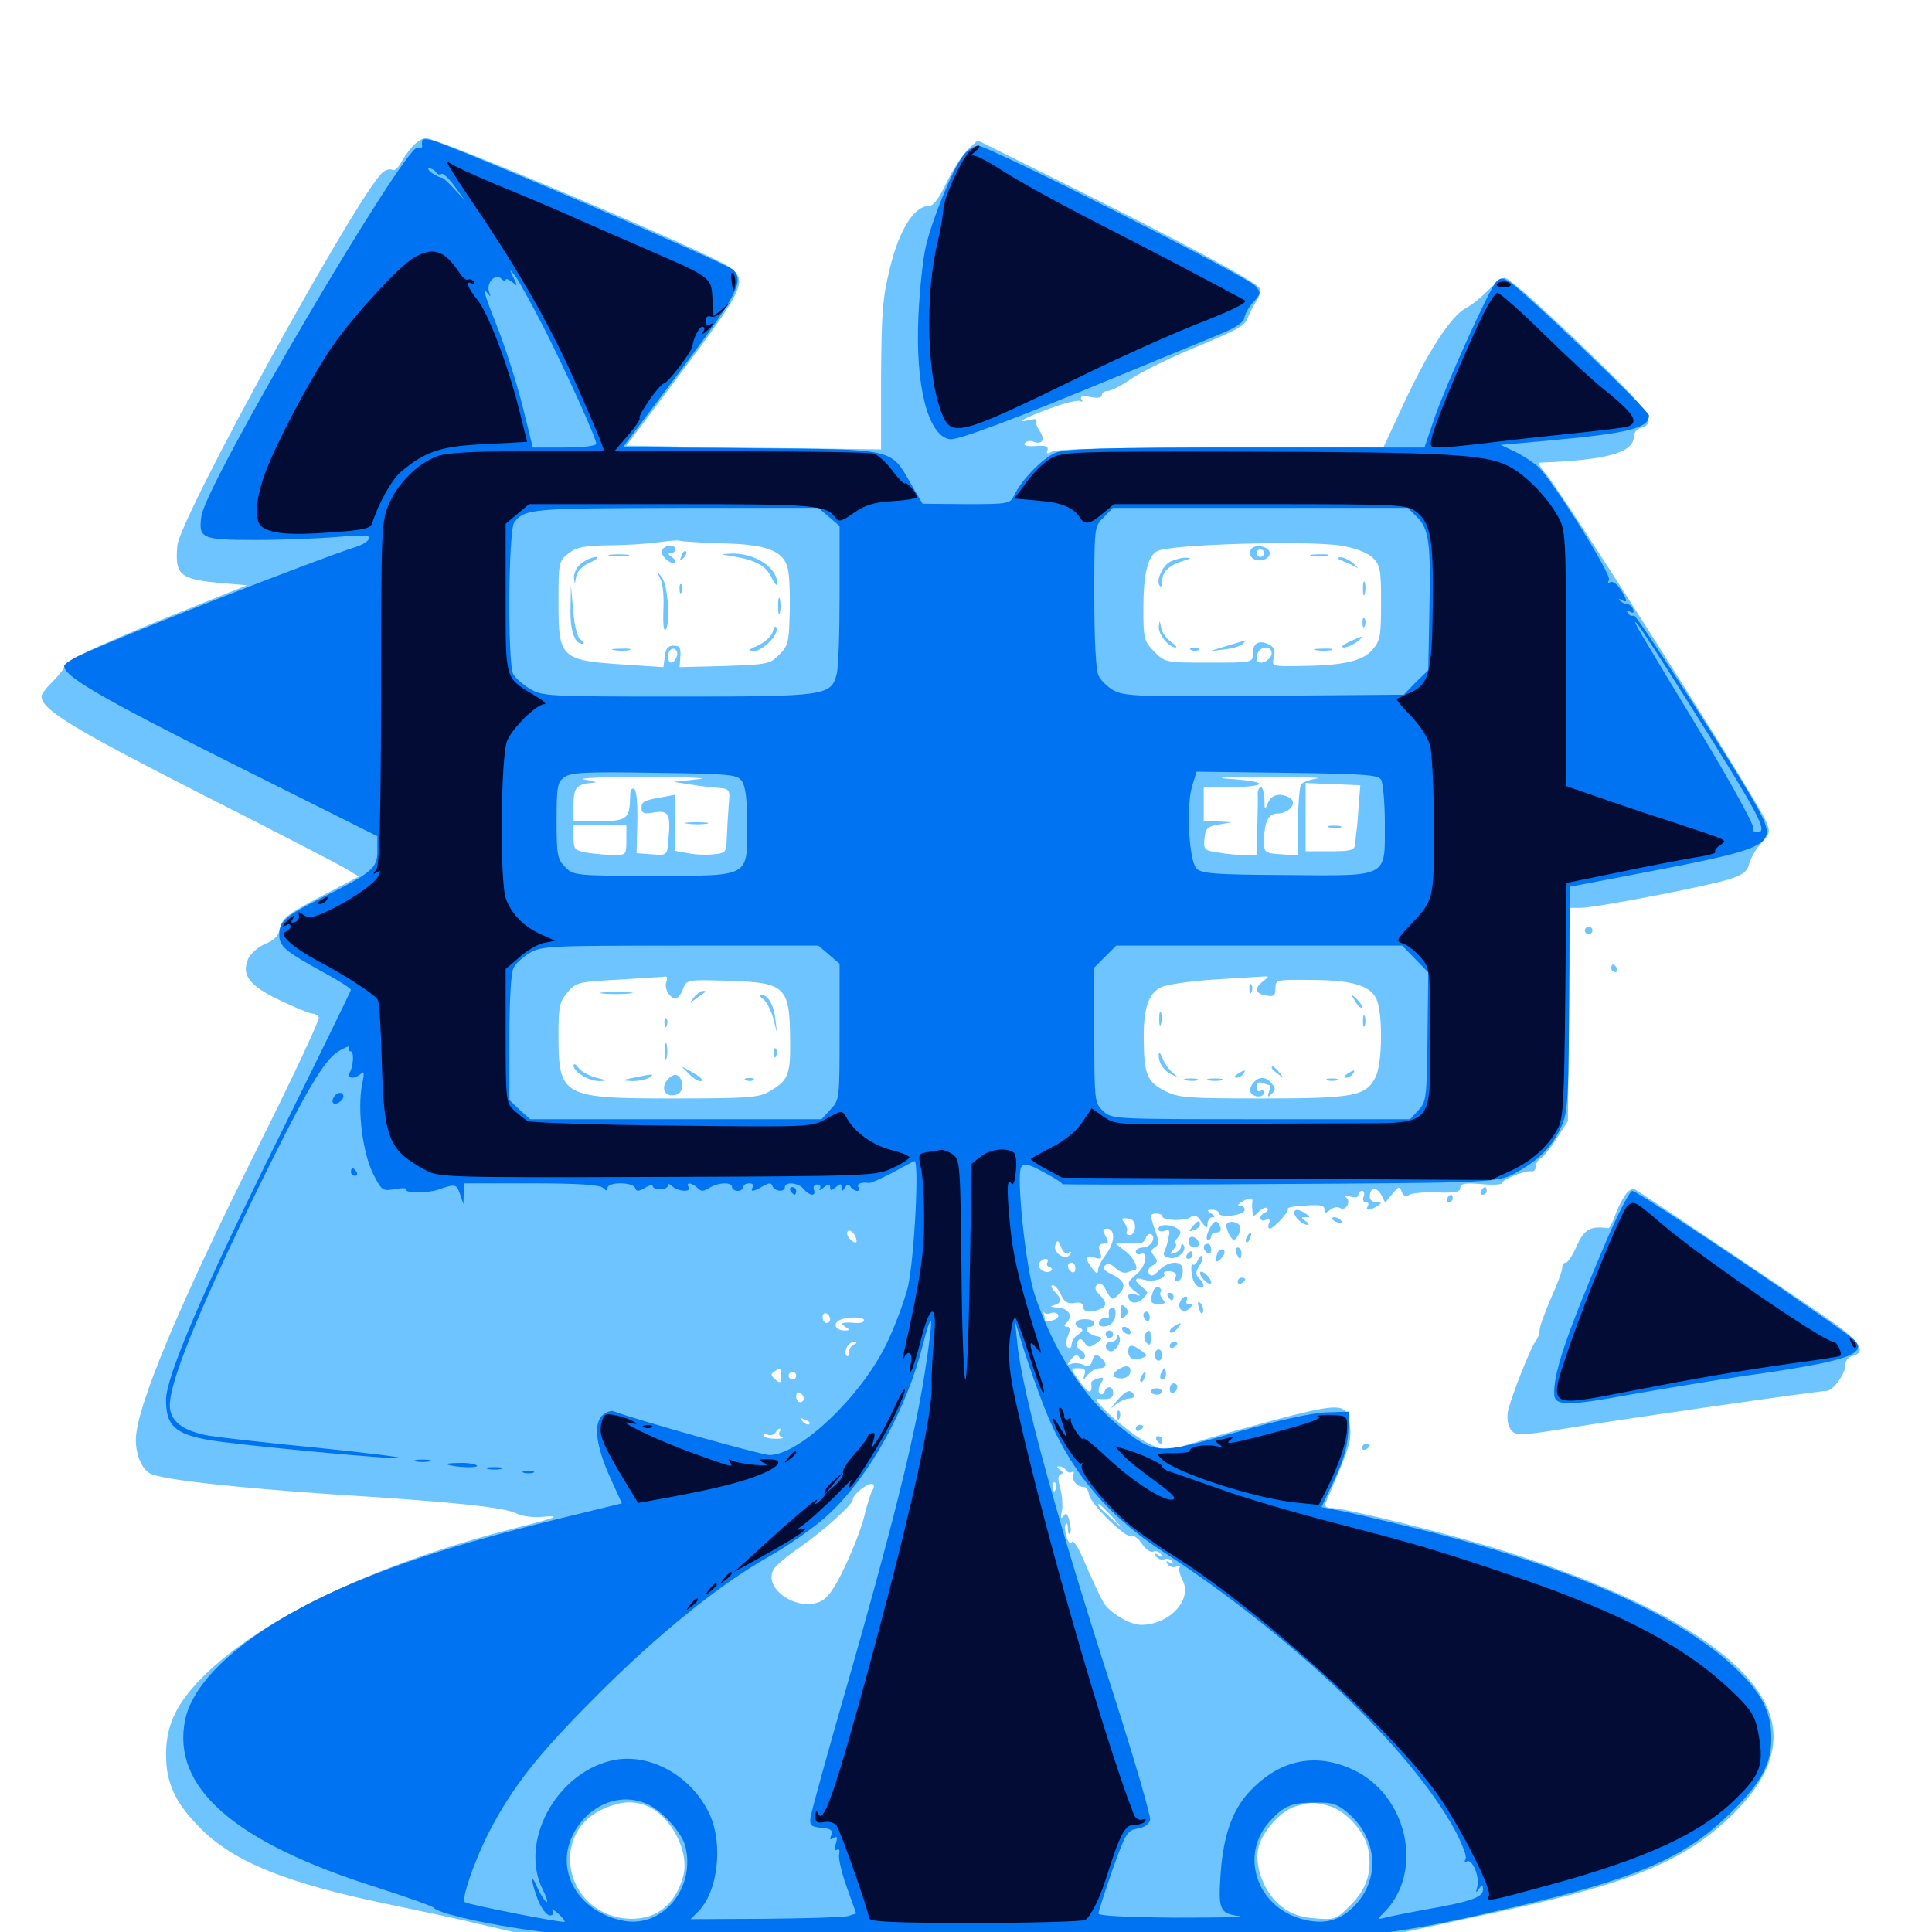<svg xmlns="http://www.w3.org/2000/svg" viewBox="0 -1000 1000 1000">
	<path fill="#6dc4ff" d="M213.477 -924.219C211.328 -921.68 208.398 -917.773 207.227 -915.234C205.859 -912.891 204.102 -911.328 202.93 -912.109C201.953 -912.695 199.805 -912.109 198.242 -910.938C185.938 -900.781 92.969 -731.836 91.797 -717.578C90.43 -702.344 93.164 -700.195 114.062 -698.242L127.93 -697.07L112.305 -690.82C57.422 -668.945 35.938 -659.375 34.18 -655.859C33.203 -653.906 29.883 -649.805 26.953 -646.875C23.828 -643.945 21.484 -640.625 21.484 -639.648C21.484 -632.812 36.719 -623.438 102.539 -589.844C141.211 -570.312 175.781 -552.344 179.297 -550.195L185.742 -546.289L166.016 -535.938C149.219 -527.148 146.094 -524.805 145.117 -519.922C144.336 -515.82 142.188 -513.477 137.5 -511.523C133.789 -509.961 129.883 -506.641 128.516 -503.906C124.805 -495.312 128.906 -489.844 144.922 -482.227C152.734 -478.516 160.156 -475.391 161.523 -475.391C162.695 -475.391 164.453 -474.609 165.039 -473.438C165.625 -472.461 151.758 -442.773 134.18 -407.617C91.992 -323.242 70.312 -271.094 70.312 -254.688C70.312 -246.875 73.438 -239.648 77.734 -237.305C83.398 -234.18 122.461 -229.883 174.805 -226.367C237.109 -222.461 261.328 -219.727 267.383 -216.602C270.117 -215.234 275.781 -214.453 280.078 -214.844C291.406 -215.82 288.281 -214.453 266.406 -208.984C191.992 -190.039 131.055 -160.352 101.758 -128.711C90.625 -116.602 85.938 -106.055 85.938 -91.797C85.938 -77.148 90.625 -66.992 103.32 -54.102C120.703 -36.328 147.852 -25.391 200.586 -14.453C216.406 -11.133 237.891 -6.641 248.047 -4.102L266.602 0.195L166.602 1.172C64.258 2.344 60.352 2.539 63.086 9.766C64.062 12.109 69.336 12.891 91.211 13.281C135.742 14.453 867.383 14.062 904.297 12.891C937.695 11.914 938.477 11.914 939.062 7.617C939.453 4.297 938.477 2.93 935.156 2.344C932.617 1.758 882.812 1.562 824.414 1.758C766.016 1.953 720.898 1.562 723.828 0.781C726.953 0 748.828 -4.688 772.461 -9.766C842.188 -24.609 870.508 -35.938 894.922 -58.984C915.82 -78.711 922.461 -97.461 915.039 -115.43C903.125 -143.945 856.25 -172.266 780.273 -196.68C754.297 -205.078 696.094 -219.531 688.672 -219.531C686.523 -219.531 685.547 -220.508 686.133 -222.07C698.242 -250.195 699.414 -253.516 698.828 -260.938C697.852 -273.242 695.117 -273.828 669.531 -267.578C657.422 -264.453 637.5 -258.984 625.391 -255.469L603.32 -248.828L595.117 -252.539C586.133 -256.445 563.477 -276.367 568.359 -275.977C574.219 -275.391 576.172 -276.172 576.172 -279.102C576.172 -282.617 572.852 -283.008 571.68 -279.688C571.289 -278.32 570.117 -277.93 569.141 -278.711C568.359 -279.492 568.555 -281.836 569.727 -283.789C571.68 -286.914 571.484 -287.305 568.359 -286.523C566.211 -285.938 564.648 -284.961 564.844 -284.18C565.43 -278.32 563.672 -278.32 559.57 -283.984C553.711 -291.992 553.711 -291.797 558.594 -291.797C561.328 -291.797 562.109 -290.82 561.328 -288.477C560.352 -285.156 560.352 -285.156 563.086 -288.477C564.648 -290.234 567.383 -291.797 569.141 -291.797C573.047 -291.797 573.242 -294.531 569.531 -297.461C567.383 -299.414 566.406 -299.023 565.43 -295.898C564.453 -292.773 563.281 -292.188 560.938 -293.555C559.18 -294.336 556.25 -294.727 554.688 -294.141C552.148 -293.164 552.148 -293.555 554.492 -296.484C556.445 -298.828 557.617 -299.219 558.594 -297.461C559.57 -296.094 560.547 -295.898 561.328 -297.266C562.109 -298.438 561.133 -300.195 559.375 -301.172C557.422 -302.344 556.641 -303.906 557.617 -305.469C558.789 -307.422 559.57 -307.422 561.328 -305.078C563.281 -302.344 564.062 -302.344 567.383 -304.688C571.094 -307.422 571.094 -307.617 566.797 -308.594C562.5 -309.766 560.742 -313.281 564.453 -313.281C565.625 -313.281 566.406 -314.258 566.406 -315.234C566.406 -316.406 564.258 -317.188 561.523 -317.188C556.445 -317.188 554.883 -314.258 559.18 -312.5C560.742 -311.914 560.547 -310.938 558.203 -309.375C556.25 -308.203 554.688 -305.859 554.688 -304.297C554.688 -302.734 553.906 -301.758 552.734 -302.539C551.562 -303.32 551.562 -305.469 552.734 -308.398C554.102 -311.914 553.906 -313.281 552.344 -313.281C550.586 -313.281 550.586 -313.867 552.148 -315.43C555.664 -318.945 552.93 -323.047 547.07 -323.242C543.75 -323.438 543.164 -323.828 545.508 -324.414C549.609 -325.586 549.805 -327.734 545.703 -331.641C544.141 -333.398 543.555 -334.766 544.922 -334.766C546.094 -334.766 548.047 -332.422 549.219 -329.688C550.977 -325.977 552.734 -325 556.055 -325.586C558.984 -326.172 560.547 -325.391 560.547 -323.828C560.547 -320.898 564.062 -320.312 569.141 -322.266C573.047 -323.828 573.047 -325.781 569.141 -329.883C566.797 -332.031 566.406 -333.594 567.969 -335.156C569.336 -336.523 570.898 -335.547 572.656 -331.836C575.391 -326.953 575.781 -326.758 578.906 -329.883C583.203 -334.18 582.227 -337.109 575.391 -340.43C571.68 -342.188 570.508 -343.555 571.875 -344.922C573.242 -346.289 575 -345.898 577.344 -343.75C579.102 -341.797 581.836 -340.82 583.398 -341.406C584.961 -341.992 586.719 -342.578 587.109 -342.578C589.844 -342.578 587.109 -348.828 582.812 -352.148L577.539 -356.25L582.227 -356.445C584.766 -356.641 588.086 -356.641 589.453 -356.445C590.82 -356.25 592.383 -357.422 592.969 -358.984C593.555 -360.742 594.922 -361.719 595.898 -361.133C598.633 -359.375 595.508 -354.297 591.602 -354.297C589.648 -354.297 587.891 -353.32 587.891 -352.148C587.891 -350.977 589.062 -350.391 590.43 -350.977C594.727 -352.539 592.969 -344.336 588.281 -340.43C583.008 -336.328 583.008 -334.961 587.5 -331.641C590.625 -329.102 590.625 -328.906 587.5 -330.078C585.547 -330.664 583.984 -330.273 583.984 -329.297C583.984 -325.391 588.281 -324.609 591.406 -327.734C594.531 -330.859 594.531 -331.25 591.406 -333.594C586.719 -337.109 586.914 -339.258 591.797 -337.695C596.484 -336.133 603.906 -338.281 602.539 -340.625C601.953 -341.602 603.32 -342.188 605.469 -341.992C607.812 -341.797 609.18 -340.82 608.594 -339.258C608.008 -337.891 608.398 -336.719 609.18 -336.719C611.328 -336.719 612.891 -341.016 611.914 -344.141C610.547 -347.852 604.102 -346.875 599.805 -342.383C597.07 -339.453 595.703 -339.062 594.727 -340.82C593.75 -342.188 594.531 -343.945 596.484 -344.922C599.219 -346.484 599.414 -347.266 597.461 -349.805C595.508 -352.148 595.508 -352.93 597.656 -354.297C600 -355.664 600 -357.227 598.047 -362.695C595.117 -371.094 595.117 -371.875 598.633 -371.875C600.195 -371.875 601.562 -371.289 601.562 -370.508C601.562 -368.164 613.672 -367.773 616.406 -370.117C618.164 -371.484 619.727 -370.898 621.875 -367.578C624.414 -364.062 625 -363.867 625 -366.602C625 -368.359 626.172 -369.922 627.539 -369.922C629.102 -369.922 628.906 -370.703 626.953 -371.875C624.414 -373.438 624.609 -373.828 627.539 -373.828C629.297 -373.828 630.859 -373.047 630.859 -372.07C630.859 -369.531 643.164 -370.703 644.141 -373.438C644.531 -374.609 643.75 -375.781 642.188 -375.781C640.234 -375.781 640.43 -376.367 642.578 -377.734C646.094 -380.078 648.438 -380.273 648.242 -378.32C648.047 -377.344 648.047 -375.195 648.242 -373.242C648.438 -369.922 648.633 -369.922 651.562 -372.852C653.32 -374.609 655.273 -375.391 656.055 -374.609C656.641 -373.828 656.055 -372.852 654.883 -372.461C653.516 -371.875 652.344 -370.703 652.344 -369.531C652.344 -368.359 653.711 -367.969 655.078 -368.555C657.031 -369.336 657.617 -368.75 656.836 -366.797C656.25 -365.43 656.445 -364.062 657.227 -364.062C659.375 -364.062 667.773 -373.438 666.602 -374.414C666.211 -375 670.117 -375.781 675.586 -375.977C683.008 -376.562 685.547 -376.172 685.547 -374.023C685.547 -371.875 686.133 -371.875 688.477 -373.828C690.039 -375 692.188 -375.586 693.555 -374.805C696.68 -372.852 699.609 -378.125 696.68 -380.273C695.312 -381.25 696.094 -381.445 698.828 -380.664C701.367 -379.883 703.125 -380.273 703.125 -381.445C703.125 -382.617 703.906 -383.594 705.078 -383.594C706.055 -383.594 706.445 -382.227 705.859 -380.664C705.078 -379.102 705.664 -377.734 707.031 -377.734C708.203 -377.734 708.594 -376.953 708.008 -375.781C706.445 -373.242 708.984 -373.242 712.891 -375.781C715.43 -377.344 715.234 -377.734 712.5 -377.734C710.547 -377.734 708.984 -378.906 708.984 -380.469C708.984 -385.352 712.5 -385.938 714.844 -381.641L716.992 -377.539L720.703 -382.031C724.023 -386.133 724.414 -386.133 725.586 -383.008C726.562 -380.859 727.734 -380.273 729.297 -381.445C730.469 -382.422 736.914 -383.008 743.75 -382.812C753.125 -382.422 755.859 -383.008 755.859 -385.156C755.859 -387.305 758.203 -387.891 766.602 -387.109C772.461 -386.523 777.344 -386.914 777.344 -387.5C777.344 -389.453 789.453 -394.336 792.578 -393.75C793.75 -393.359 794.922 -394.531 794.922 -396.094C794.922 -397.656 796.094 -399.805 797.656 -400.586C799.023 -401.367 802.734 -406.055 805.859 -410.938L811.523 -419.727L812.109 -475L812.695 -530.078H817.969C825.781 -530.078 884.18 -541.406 895.117 -544.922C902.344 -547.266 904.492 -549.023 905.469 -553.125C906.25 -556.055 908.984 -560.742 911.719 -563.672C916.211 -568.555 916.406 -569.531 914.062 -575C909.18 -586.523 808.789 -744.922 800 -754.883C797.07 -758.203 795.898 -760.547 797.266 -760.547C832.422 -761.914 845.703 -765.82 845.703 -774.219C845.703 -776.172 847.461 -778.125 849.609 -778.711C857.227 -780.664 853.516 -787.109 833.594 -806.641C803.711 -835.938 781.25 -856.25 778.711 -856.25C777.539 -856.25 773.828 -853.32 770.508 -850C767.188 -846.484 761.914 -842.188 758.594 -840.43C750.977 -836.328 739.258 -818.359 726.367 -790.625L716.016 -768.359H632.227C578.906 -768.359 547.266 -767.578 544.922 -766.406C541.992 -764.844 541.406 -765.039 542.188 -766.992C542.773 -768.945 541.406 -769.531 536.133 -769.141C531.641 -768.75 529.688 -769.336 530.469 -770.508C531.055 -771.68 533.008 -772.07 534.57 -771.484C539.453 -769.531 541.211 -772.266 538.086 -776.953C536.523 -779.297 535.742 -781.836 536.328 -782.617C536.914 -783.203 535.352 -783.203 532.812 -782.617C524.805 -780.664 529.883 -783.594 543.75 -788.672C550.977 -791.406 558.008 -793.164 559.18 -792.383C560.352 -791.797 560.547 -792.188 559.766 -793.359C558.789 -794.922 560.156 -795.312 564.453 -794.531C568.164 -793.75 570.312 -794.141 570.312 -795.508C570.312 -796.68 571.68 -797.656 573.438 -797.656C575 -797.656 580.469 -800.391 585.156 -803.711C590.039 -807.031 602.93 -813.477 613.867 -818.164C643.359 -830.469 644.141 -831.055 646.289 -836.523C647.461 -839.258 649.414 -842.969 650.586 -844.727C651.953 -846.484 652.539 -849.219 651.953 -850.781C650.586 -853.906 612.109 -874.609 548.438 -906.25L506.055 -927.344L500.977 -922.656C498.242 -919.922 493.164 -912.305 490.039 -905.664C485.938 -897.07 483.008 -893.359 480.664 -893.359C473.242 -893.359 465.43 -881.055 460.742 -861.719C456.836 -845.898 456.25 -838.672 456.055 -805.469V-767.383L413.086 -767.969C389.453 -768.164 359.766 -768.555 347.07 -768.945L324.219 -769.336L353.516 -808.398C385.352 -850.977 387.109 -854.883 377.344 -861.914C367.383 -868.945 227.148 -928.516 220.312 -928.516C218.75 -928.516 215.625 -926.562 213.477 -924.219ZM373.438 -718.75C396.484 -718.359 405.273 -715.039 407.617 -706.25C408.594 -703.32 408.984 -693.164 408.789 -683.594C408.398 -667.773 408.008 -665.625 403.32 -661.133C398.633 -656.25 397.07 -656.055 375 -655.273L351.758 -654.688L352.148 -660.156C352.539 -664.648 351.758 -665.82 348.633 -665.82C345.703 -665.82 344.531 -664.258 344.141 -660.352L343.359 -654.688L322.656 -656.055C290.234 -658.203 289.062 -659.375 289.062 -688.281C289.062 -708.789 289.258 -709.57 294.141 -713.477C298.438 -716.797 302.344 -717.578 315.234 -717.773C323.828 -717.773 335.547 -718.555 340.82 -719.336C346.289 -720.117 351.172 -720.508 351.953 -720.117C352.734 -719.727 362.5 -719.141 373.438 -718.75ZM694.141 -717.578C701.367 -716.406 707.422 -714.062 710.352 -711.523C714.453 -707.422 714.844 -705.469 714.844 -688.086C714.844 -670.898 714.453 -668.359 710.352 -663.672C705.078 -657.617 694.727 -655.469 672.266 -655.273C658.203 -655.078 658.203 -655.078 659.375 -659.766C660.156 -663.281 659.57 -665.039 656.836 -666.406C651.758 -668.945 648.438 -667.188 648.438 -661.719C648.438 -657.031 648.438 -657.031 625.781 -657.031C603.516 -657.031 603.125 -657.031 597.461 -662.695C592.188 -668.164 591.797 -669.336 591.797 -684.961C591.797 -702.93 594.141 -712.5 599.219 -714.844C606.641 -718.359 677.344 -720.312 694.141 -717.578ZM350.195 -659.961C349.609 -658.398 348.438 -657.031 347.461 -657.031C345.508 -657.031 345.117 -661.719 346.875 -663.477C349.023 -665.625 351.562 -662.891 350.195 -659.961ZM658.203 -661.914C658.203 -658.789 652.93 -655.664 650.977 -657.617C650.391 -658.398 650.391 -660.156 650.977 -661.914C652.539 -665.82 658.203 -665.82 658.203 -661.914ZM361.328 -596.68L348.633 -595.312L357.422 -593.945C362.305 -593.164 368.75 -592.383 372.07 -592.188C377.734 -591.602 377.93 -591.406 377.148 -582.812C376.758 -577.93 376.367 -570.508 376.172 -566.211C375.977 -558.789 375.586 -558.398 369.336 -557.812C365.625 -557.422 359.57 -557.617 356.055 -558.398L349.609 -559.57V-574.023V-588.672L343.359 -587.5C333.203 -585.742 332.031 -585.156 332.031 -581.641C332.031 -579.102 333.398 -578.516 338.672 -579.492C346.289 -580.664 347.266 -578.711 345.898 -564.648C345.312 -557.227 345.312 -557.227 337.305 -557.812L329.492 -558.398L329.883 -574.414C330.078 -583.984 329.492 -590.82 328.32 -591.602C326.953 -592.383 326.172 -591.016 326.172 -588.281C325.977 -576.172 324.805 -575 310.352 -575H296.875V-583.594C296.875 -592.578 298.438 -594.141 307.227 -594.922C309.57 -594.922 307.617 -595.703 302.734 -596.484C297.852 -597.266 311.914 -597.852 333.984 -597.852C356.25 -597.852 368.359 -597.266 361.328 -596.68ZM681.641 -597.07C677.93 -596.484 674.219 -595.117 673.438 -593.945C672.656 -592.578 671.875 -583.789 671.875 -574.414V-557.227L663.086 -557.812C654.688 -558.398 654.297 -558.789 654.297 -564.258C654.297 -574.609 656.445 -578.906 661.133 -578.906C667.188 -578.906 671.68 -584.375 667.773 -586.914C662.891 -589.844 658.203 -588.867 656.25 -584.375C654.688 -580.273 654.492 -580.469 654.492 -586.328C654.297 -589.648 653.516 -592.578 652.734 -592.578C651.758 -592.578 650.977 -591.016 650.977 -589.258C651.172 -587.305 650.977 -579.297 650.781 -571.68L650.391 -557.422H644.141C640.625 -557.422 634.375 -558.008 630.273 -558.789C623.438 -559.766 622.852 -560.352 623.438 -566.016C624.023 -571.289 625 -572.266 630.859 -573.242L637.695 -574.414L630.469 -574.805L623.047 -575V-583.789V-592.578H635.547C655.469 -592.578 657.617 -595.312 638.672 -596.68C626.758 -597.461 631.445 -597.656 655.273 -597.852C673.633 -597.852 685.352 -597.461 681.641 -597.07ZM703.32 -583.789C702.93 -578.516 702.539 -572.266 702.148 -570.117C701.953 -567.969 701.562 -564.648 701.367 -562.891C701.172 -559.961 699.219 -559.375 688.477 -559.375H675.781V-576.953V-594.727L690.039 -594.141L704.102 -593.555ZM324.219 -565.234C324.219 -557.812 324.023 -557.422 317.969 -557.422C314.453 -557.422 308.203 -558.008 304.297 -558.594C297.461 -559.766 296.875 -560.352 296.875 -566.406V-573.047H310.547H324.219ZM344.922 -491.797C343.555 -488.477 346.68 -483.203 349.805 -483.203C350.781 -483.203 352.539 -485.352 353.516 -488.086C355.469 -492.969 355.469 -492.969 376.367 -492.383C407.031 -491.406 408.789 -489.648 408.984 -460.547C409.18 -443.359 407.812 -440.43 397.656 -434.766C392.578 -431.836 385.156 -431.445 348.633 -431.445C290.625 -431.445 289.062 -432.422 289.062 -464.648C289.062 -479.102 289.648 -481.641 293.75 -486.328C298.047 -491.602 299.414 -491.797 320.508 -492.969C332.812 -493.75 343.555 -494.336 344.531 -494.531C345.312 -494.727 345.508 -493.555 344.922 -491.797ZM653.906 -492.188C649.023 -488.477 649.609 -485.742 655.273 -484.766C659.375 -483.984 660.156 -484.57 660.156 -488.281C660.156 -492.969 660.547 -492.969 678.32 -492.773C699.219 -492.773 708.984 -490.039 712.305 -483.203C715.82 -476.367 715.625 -449.219 711.914 -442.383C707.031 -432.617 700.586 -431.445 653.32 -431.445C613.477 -431.445 609.766 -431.836 602.539 -435.547C593.75 -440.234 592.188 -443.75 591.992 -461.914C591.797 -477.93 594.336 -485.938 601.172 -489.062C604.102 -490.43 616.211 -492.188 627.93 -492.969C639.844 -493.75 651.172 -494.336 653.32 -494.531C657.031 -494.727 657.031 -494.727 653.906 -492.188ZM669.336 -379.297C669.922 -380.664 669.727 -382.422 669.141 -383.008C668.555 -383.789 667.969 -382.617 668.164 -380.469C668.164 -378.32 668.75 -377.734 669.336 -379.297ZM690.625 -380.664C690.82 -382.227 690.82 -383.594 690.625 -383.594C689.062 -383.594 687.5 -380.664 687.5 -378.125C687.5 -374.609 690.039 -376.758 690.625 -380.664ZM605.469 -374.805C606.836 -376.562 607.422 -378.32 606.641 -379.102C606.055 -379.688 605.469 -379.297 605.469 -377.93C605.469 -376.562 604.688 -375.977 603.711 -376.758C602.734 -377.344 601.367 -376.953 600.781 -375.977C598.633 -372.656 602.93 -371.875 605.469 -374.805ZM630.273 -378.516C631.055 -379.102 629.883 -379.688 627.734 -379.492C625.586 -379.492 625 -378.906 626.562 -378.32C627.93 -377.734 629.688 -377.93 630.273 -378.516ZM564.453 -375.781C564.453 -376.953 563.477 -377.734 562.305 -377.734C561.328 -377.734 560.938 -376.953 561.523 -375.781C562.109 -374.805 563.086 -373.828 563.672 -373.828C564.062 -373.828 564.453 -374.805 564.453 -375.781ZM614.648 -373.438C615.234 -374.805 615.039 -376.562 614.453 -377.148C613.867 -377.93 613.281 -376.758 613.477 -374.609C613.477 -372.461 614.062 -371.875 614.648 -373.438ZM637.695 -374.219C638.281 -374.805 637.305 -375.977 635.352 -376.562C632.617 -377.734 632.422 -377.539 634.18 -375.586C635.547 -374.219 637.109 -373.633 637.695 -374.219ZM447.266 -373.828C447.266 -375 446.875 -375.781 446.484 -375.781C445.898 -375.781 444.922 -375 444.336 -373.828C443.75 -372.852 444.141 -371.875 445.117 -371.875C446.289 -371.875 447.266 -372.852 447.266 -373.828ZM664.062 -373.828C664.062 -375 662.695 -375.781 661.133 -375.781C659.57 -375.781 658.203 -375.391 658.203 -375C658.203 -374.609 659.57 -373.828 661.133 -373.047C662.695 -372.461 664.062 -372.852 664.062 -373.828ZM576.953 -370.898C577.539 -372.461 577.148 -373.828 576.172 -373.828C575 -373.828 574.219 -372.461 574.219 -370.898C574.219 -369.336 574.609 -367.969 575 -367.969C575.391 -367.969 576.172 -369.336 576.953 -370.898ZM542.383 -370.508C542.969 -371.289 543.164 -371.875 542.578 -371.875C541.211 -371.875 539.062 -369.531 539.062 -367.773C539.062 -367.188 541.016 -366.016 543.555 -365.43C547.461 -364.453 547.461 -364.453 544.531 -366.797C542.578 -368.164 541.602 -369.922 542.383 -370.508ZM587.5 -365.039C587.5 -362.695 586.328 -360.742 584.766 -360.742C583.398 -360.742 582.617 -361.523 583.203 -362.5C583.789 -363.477 583.203 -365.43 582.031 -366.992C580.273 -369.141 580.469 -369.727 583.594 -369.336C586.133 -369.141 587.5 -367.773 587.5 -365.039ZM568.359 -364.844C568.359 -366.602 562.5 -367.578 561.523 -366.016C560.742 -364.844 562.109 -364.062 564.258 -364.062C566.602 -364.062 568.359 -364.453 568.359 -364.844ZM443.359 -357.422C443.359 -356.445 441.992 -356.836 440.43 -358.203C438.867 -359.57 438.086 -361.523 438.672 -362.5C440.039 -364.453 443.359 -360.742 443.359 -357.422ZM576.172 -359.766C576.172 -357.227 574.414 -353.125 572.266 -350.391C570.117 -347.656 568.359 -344.141 568.359 -342.578C568.164 -340.43 567.578 -340.625 565.43 -343.359C561.328 -348.633 561.719 -350.195 566.602 -349.023C570.117 -348.047 570.508 -348.438 569.336 -352.148C568.359 -355.078 568.945 -356.25 571.289 -356.25C573.828 -356.25 574.023 -357.031 572.266 -360.156C570.508 -363.281 570.703 -364.062 573.242 -364.062C575 -364.062 576.172 -362.305 576.172 -359.766ZM451.172 -358.203C451.172 -359.375 450.195 -360.156 449.023 -360.156C448.047 -360.156 447.656 -359.375 448.242 -358.203C448.828 -357.227 449.805 -356.25 450.391 -356.25C450.781 -356.25 451.172 -357.227 451.172 -358.203ZM558.594 -359.375C558.594 -359.766 557.812 -360.156 556.641 -360.156C555.664 -360.156 554.688 -359.18 554.688 -358.008C554.688 -357.031 555.664 -356.641 556.641 -357.227C557.812 -357.812 558.594 -358.789 558.594 -359.375ZM552.93 -351.562C554.492 -352.344 554.688 -352.148 553.906 -350.781C551.758 -347.07 544.727 -351.562 546.289 -355.664C547.266 -358.398 547.852 -358.203 549.219 -354.492C550.195 -351.953 551.562 -350.781 552.93 -351.562ZM429.688 -348.242C429.688 -349.219 428.906 -350.781 427.734 -351.367C426.758 -351.953 425.781 -351.758 425.781 -350.586C425.781 -349.609 426.758 -348.047 427.734 -347.461C428.906 -346.875 429.688 -347.07 429.688 -348.242ZM456.055 -348.438C455.469 -349.609 453.906 -350.391 452.93 -350.391C451.758 -350.391 451.562 -349.609 452.148 -348.438C452.734 -347.461 454.297 -346.484 455.273 -346.484C456.445 -346.484 456.641 -347.461 456.055 -348.438ZM542.188 -346.68C541.406 -345.703 541.992 -344.531 543.359 -344.141C544.727 -343.555 544.922 -342.773 543.75 -341.992C541.016 -340.43 536.328 -343.75 537.891 -346.289C538.672 -347.461 540.234 -348.438 541.211 -348.438C542.383 -348.438 542.773 -347.656 542.188 -346.68ZM556.641 -343.359C556.641 -341.797 555.859 -341.016 554.688 -341.602C553.711 -342.188 552.734 -343.555 552.734 -344.727C552.734 -345.703 553.711 -346.484 554.688 -346.484C555.859 -346.484 556.641 -345.117 556.641 -343.359ZM413.086 -340.625C412.5 -341.797 411.523 -342.578 410.938 -342.578C410.547 -342.578 410.156 -341.797 410.156 -340.625C410.156 -339.648 411.133 -338.672 412.305 -338.672C413.281 -338.672 413.672 -339.648 413.086 -340.625ZM448.633 -336.328C449.219 -337.695 449.023 -339.453 448.438 -340.039C447.852 -340.82 447.266 -339.648 447.461 -337.5C447.461 -335.352 448.047 -334.766 448.633 -336.328ZM564.453 -337.695C564.453 -339.258 563.672 -340.625 562.5 -340.625C561.523 -340.625 561.133 -339.258 561.719 -337.695C562.5 -336.133 563.281 -334.766 563.672 -334.766C564.062 -334.766 564.453 -336.133 564.453 -337.695ZM459.961 -336.719C459.375 -337.891 458.398 -338.672 457.812 -338.672C457.422 -338.672 457.031 -337.891 457.031 -336.719C457.031 -335.742 458.008 -334.766 459.18 -334.766C460.156 -334.766 460.547 -335.742 459.961 -336.719ZM557.227 -334.57C558.398 -339.453 555.664 -340.234 553.906 -335.352C553.125 -333.594 553.711 -331.445 555.078 -330.469C558.789 -328.32 564.453 -328.516 564.453 -331.055C564.453 -332.227 562.695 -332.617 560.352 -331.836C556.641 -330.664 556.25 -331.055 557.227 -334.57ZM427.148 -329.492C427.539 -331.25 427.539 -333.984 427.148 -335.352C426.562 -336.523 426.172 -335.156 426.172 -331.836C426.172 -328.711 426.562 -327.539 427.148 -329.492ZM439.453 -333.594C439.453 -335.352 438.672 -336.719 437.5 -336.719C436.523 -336.719 435.547 -335.938 435.547 -334.961C435.547 -333.789 436.523 -332.422 437.5 -331.836C438.672 -331.25 439.453 -332.031 439.453 -333.594ZM541.016 -335.938C541.016 -337.5 537.305 -336.719 536.133 -334.766C535.547 -333.594 536.328 -333.398 537.891 -333.984C539.648 -334.57 541.016 -335.547 541.016 -335.938ZM580.078 -334.766C580.078 -335.938 579.297 -336.719 578.125 -336.719C577.148 -336.719 576.172 -335.938 576.172 -334.766C576.172 -333.789 577.148 -332.812 578.125 -332.812C579.297 -332.812 580.078 -333.789 580.078 -334.766ZM452.344 -326.172C455.078 -331.25 454.883 -335.352 452.148 -331.055C451.562 -329.883 448.047 -328.906 444.336 -328.906C440.625 -328.906 437.305 -328.125 436.719 -327.148C436.133 -326.367 437.891 -325.977 440.82 -326.562C444.336 -327.148 446.484 -326.367 447.656 -324.219C449.414 -321.094 450 -321.289 452.344 -326.172ZM541.406 -329.492C542.773 -330.078 542.969 -330.664 541.797 -330.664C540.625 -330.859 539.062 -330.273 538.477 -329.492C536.523 -327.539 536.914 -325 539.258 -325C540.234 -325 540.82 -325.781 540.234 -326.758C539.453 -327.734 540.234 -329.102 541.406 -329.492ZM568.359 -325C568.359 -326.172 567.383 -326.953 566.211 -326.953C565.234 -326.953 564.844 -326.172 565.43 -325C566.016 -324.023 566.992 -323.047 567.578 -323.047C567.969 -323.047 568.359 -324.023 568.359 -325ZM543.945 -320.312C545.312 -320.898 547.07 -320.508 547.656 -319.531C548.242 -318.555 547.07 -317.188 544.922 -316.602C542.773 -316.016 541.016 -315.82 541.016 -316.211C541.016 -316.602 540.625 -317.969 540.43 -319.531C540.039 -320.898 540.039 -321.484 540.43 -320.703C540.82 -319.922 542.383 -319.727 543.945 -320.312ZM429.688 -316.992C429.688 -316.016 428.906 -315.234 427.734 -315.234C426.758 -315.234 425.781 -316.602 425.781 -318.359C425.781 -319.922 426.758 -320.703 427.734 -320.117C428.906 -319.531 429.688 -318.164 429.688 -316.992ZM447.266 -316.602C447.266 -315.625 445.312 -315.039 442.969 -315.234C435.938 -315.82 434.375 -315.234 437.5 -313.281C440.039 -311.719 440.039 -311.328 437.109 -311.328C432.617 -311.328 430.859 -314.648 434.375 -316.602C438.086 -318.555 447.266 -318.555 447.266 -316.602ZM548.828 -311.523C548.828 -312.5 547.461 -313.281 545.898 -313.281C544.141 -313.281 543.555 -312.109 544.141 -310.352C545.312 -307.422 548.828 -308.203 548.828 -311.523ZM441.992 -304.102C440.625 -303.711 439.453 -301.758 439.453 -300.195C439.453 -298.438 438.867 -297.461 438.281 -298.242C436.328 -300.195 439.062 -305.469 441.797 -305.273C443.75 -305.273 443.75 -304.883 441.992 -304.102ZM404.297 -287.695C404.297 -284.18 403.906 -283.789 401.367 -285.938C398.828 -288.086 398.828 -288.867 400.781 -290.039C404.297 -292.383 404.297 -292.383 404.297 -287.695ZM412.109 -287.891C412.109 -286.914 411.328 -285.938 410.156 -285.938C409.18 -285.938 408.203 -286.914 408.203 -287.891C408.203 -289.062 409.18 -289.844 410.156 -289.844C411.328 -289.844 412.109 -289.062 412.109 -287.891ZM417.969 -283.984C417.969 -285.156 416.992 -285.938 415.82 -285.938C414.844 -285.938 414.453 -285.156 415.039 -283.984C415.625 -283.008 416.602 -282.031 417.188 -282.031C417.578 -282.031 417.969 -283.008 417.969 -283.984ZM416.016 -275.977C416.016 -275 415.234 -274.219 414.062 -274.219C413.086 -274.219 412.109 -275.586 412.109 -277.344C412.109 -278.906 413.086 -279.688 414.062 -279.102C415.234 -278.516 416.016 -277.148 416.016 -275.977ZM405.273 -274.219C404.688 -275.391 403.32 -276.172 402.148 -276.172C399.414 -276.172 400 -274.805 403.516 -273.438C405.078 -272.852 405.859 -273.047 405.273 -274.219ZM418.945 -262.891C418.359 -262.305 416.797 -262.891 415.43 -264.258C413.672 -266.211 413.867 -266.406 416.602 -265.234C418.555 -264.648 419.531 -263.477 418.945 -262.891ZM403.516 -258.789C402.734 -257.812 403.516 -256.641 404.688 -256.055C406.055 -255.664 404.883 -255.273 401.758 -255.273C398.828 -255.273 395.898 -255.859 395.312 -256.836C394.727 -257.812 395.508 -258.008 397.07 -257.422C398.633 -256.836 400.586 -257.227 401.367 -258.398C401.953 -259.57 402.93 -260.547 403.516 -260.547C404.102 -260.547 404.102 -259.766 403.516 -258.789ZM551.758 -239.062C552.539 -237.891 553.906 -237.5 554.883 -238.086C555.859 -238.672 556.055 -238.086 555.469 -236.523C554.492 -233.789 557.617 -230.273 561.328 -230.273C562.305 -230.273 563.281 -228.516 563.672 -226.367C564.453 -221.484 583.203 -203.125 585.742 -204.883C586.914 -205.469 589.258 -203.711 591.016 -200.977C592.773 -198.242 595.508 -196.289 596.875 -196.875C598.242 -197.461 600 -196.875 600.781 -195.703C601.758 -194.336 601.172 -194.141 599.609 -195.117C597.852 -196.289 597.461 -195.898 598.438 -194.336C599.414 -192.969 601.172 -192.383 602.734 -192.969C604.102 -193.555 605.859 -192.969 606.641 -191.797C607.617 -190.43 607.031 -190.234 605.469 -191.211C603.711 -192.383 603.32 -191.992 604.297 -190.43C605.273 -189.062 607.227 -188.477 608.789 -189.062C610.352 -189.648 611.133 -189.453 610.547 -188.672C609.961 -187.695 610.742 -184.766 612.109 -182.031C617.383 -172.07 605.273 -158.984 590.625 -158.984C584.766 -158.984 574.023 -165.43 571.094 -170.703C568.75 -174.805 565.039 -183.008 559.961 -194.727C557.617 -200 555.273 -203.125 554.688 -201.758C553.906 -200.586 552.734 -201.953 551.953 -204.883C551.172 -207.812 550.977 -210.742 551.758 -211.328C552.344 -211.914 552.734 -210.742 552.734 -208.789C552.734 -206.836 553.125 -205.664 553.711 -206.25C554.492 -206.836 554.297 -209.766 553.516 -212.695C552.539 -216.602 551.758 -217.383 550.391 -215.234C549.023 -213.477 548.828 -214.258 549.609 -217.773C550.195 -220.508 549.805 -225.781 548.828 -229.492C547.461 -234.18 547.461 -236.328 549.023 -236.914C550.391 -237.305 550.391 -238.086 548.633 -239.258C546.875 -240.43 546.68 -241.016 548.242 -241.016C549.414 -241.016 551.172 -240.039 551.758 -239.062ZM451.562 -228.711C450.781 -227.344 448.828 -221.484 447.461 -215.625C446.094 -209.766 441.406 -197.656 437.305 -189.062C431.641 -177.148 428.32 -172.656 424.219 -170.898C411.914 -165.82 394.531 -178.32 400.586 -187.891C401.758 -189.844 407.812 -194.922 413.867 -199.023C426.953 -208.203 441.406 -221.289 441.406 -223.828C441.406 -226.562 449.805 -233.008 451.758 -231.836C452.539 -231.25 452.539 -229.883 451.562 -228.711ZM546.289 -228.906C545.703 -227.344 545.117 -227.93 545.117 -230.078C544.922 -232.227 545.508 -233.398 546.094 -232.617C546.68 -232.031 546.875 -230.273 546.289 -228.906ZM575.391 -215.234L581.055 -208.789L574.805 -214.453C568.75 -219.922 567.383 -221.484 568.945 -221.484C569.336 -221.484 572.07 -218.555 575.391 -215.234ZM334.375 -65.43C347.266 -60.547 357.227 -41.211 353.516 -28.516C349.219 -13.086 338.281 -5.469 323.242 -7.031C293.164 -10.547 284.375 -49.219 310.547 -62.891C319.727 -67.383 326.953 -68.359 334.375 -65.43ZM687.891 -65.234C696.68 -62.695 706.445 -51.953 708.203 -42.773C710.352 -31.25 707.422 -22.266 699.023 -13.867C691.602 -6.445 691.016 -6.25 680.859 -7.031C673.242 -7.617 668.164 -9.375 663.477 -13.086C654.883 -19.531 649.414 -33.008 651.172 -42.773C652.93 -51.562 662.695 -62.695 670.703 -65.039C678.906 -67.383 679.688 -67.383 687.891 -65.234ZM431.25 8.398C435.156 8.008 431.836 7.617 423.828 7.617C415.82 7.617 412.5 8.008 416.602 8.398C420.508 8.789 427.148 8.789 431.25 8.398ZM621.68 8.398C629.297 8.203 623.047 7.812 607.422 7.812C591.797 7.812 585.547 8.203 593.359 8.398C600.977 8.789 613.867 8.789 621.68 8.398ZM463.477 10.352C466.797 9.961 464.062 9.57 457.031 9.57C450 9.57 447.266 9.961 450.781 10.352C454.102 10.742 459.961 10.742 463.477 10.352ZM493.555 10.156C494.336 9.57 493.164 8.984 491.016 9.18C488.867 9.18 488.281 9.766 489.844 10.352C491.211 10.938 492.969 10.742 493.555 10.156ZM342.578 -715.234C341.211 -713.086 347.461 -707.031 349.414 -708.984C350 -709.57 349.219 -710.742 347.656 -711.719C345.703 -713.086 345.508 -713.672 347.266 -713.672C348.438 -713.672 349.609 -714.648 349.609 -715.625C349.609 -718.359 344.336 -718.164 342.578 -715.234ZM352.734 -712.305C351.562 -709.57 351.758 -709.375 353.711 -711.133C355.078 -712.5 355.664 -714.062 355.078 -714.648C354.492 -715.234 353.32 -714.258 352.734 -712.305ZM316.016 -712.305C313.477 -712.695 315.43 -713.086 320.312 -713.086C325.195 -713.086 327.148 -712.695 324.805 -712.305C322.266 -711.914 318.359 -711.914 316.016 -712.305ZM376.953 -712.5C390.625 -710.352 396.094 -707.617 399.219 -701.367C400.781 -698.047 402.344 -696.289 402.344 -697.656C402.539 -706.25 390.625 -713.867 378.516 -713.477C373.438 -713.281 373.047 -712.891 376.953 -712.5ZM301.172 -708.594C298.828 -707.031 297.07 -703.711 297.07 -701.367C297.461 -697.266 297.461 -697.266 298.242 -701.562C298.828 -704.492 301.562 -707.227 305.273 -708.789C308.789 -710.352 310.156 -711.523 308.594 -711.719C306.836 -711.719 303.516 -710.352 301.172 -708.594ZM341.797 -700.391C343.164 -697.852 343.75 -690.625 343.359 -684.375C343.164 -678.125 343.359 -673.438 344.336 -674.023C347.07 -675.781 345.898 -697.07 342.578 -701.172C339.844 -704.688 339.648 -704.688 341.797 -700.391ZM351.758 -694.922C351.758 -692.773 352.344 -692.188 352.93 -693.75C353.516 -695.117 353.32 -696.875 352.734 -697.461C352.148 -698.242 351.562 -697.07 351.758 -694.922ZM295.312 -685.742C294.922 -674.023 297.266 -666.797 301.367 -666.797C302.734 -666.797 302.539 -667.578 300.781 -668.75C298.828 -669.922 297.461 -675.195 296.68 -683.789L295.508 -697.07ZM402.734 -686.328C402.734 -682.617 403.125 -681.055 403.711 -683.008C404.102 -684.766 404.102 -687.891 403.711 -689.844C403.125 -691.602 402.734 -690.039 402.734 -686.328ZM400 -673.047C399.219 -670.508 395.898 -667.578 392.188 -665.82C387.305 -663.672 386.719 -663.086 389.844 -662.891C394.531 -662.891 403.125 -671.289 401.953 -675C401.367 -676.367 400.586 -675.586 400 -673.047ZM317.969 -663.477C315.43 -663.867 316.992 -664.258 321.289 -664.258C325.586 -664.453 327.539 -664.062 325.781 -663.477C323.828 -663.086 320.312 -663.086 317.969 -663.477ZM647.461 -715.625C646.68 -714.258 646.875 -712.5 648.047 -711.328C650.781 -708.594 657.227 -710.156 657.227 -713.672C657.227 -717.188 649.414 -718.75 647.461 -715.625ZM654.297 -713.672C654.297 -712.695 653.516 -711.719 652.344 -711.719C651.367 -711.719 650.391 -712.695 650.391 -713.672C650.391 -714.844 651.367 -715.625 652.344 -715.625C653.516 -715.625 654.297 -714.844 654.297 -713.672ZM679.297 -712.305C676.758 -712.695 678.32 -713.086 682.617 -713.086C686.914 -713.281 688.867 -712.891 687.109 -712.305C685.156 -711.914 681.641 -711.914 679.297 -712.305ZM605.859 -709.375C601.562 -707.227 598.047 -699.023 600.391 -696.68C600.977 -695.898 601.562 -697.266 601.562 -699.414C601.562 -704.102 605.078 -707.422 612.695 -709.766C616.406 -710.938 616.992 -711.328 614.258 -711.328C612.109 -711.523 608.398 -710.547 605.859 -709.375ZM695.117 -709.57C697.852 -708.594 700.977 -707.031 702.148 -706.25C703.32 -705.469 702.539 -706.445 700.586 -708.398C698.438 -710.156 695.312 -711.719 693.555 -711.523C691.602 -711.523 692.188 -710.742 695.117 -709.57ZM705.469 -695.117C705.469 -691.992 705.859 -690.82 706.445 -692.773C706.836 -694.531 706.836 -697.266 706.445 -698.633C705.859 -699.805 705.469 -698.438 705.469 -695.117ZM705.273 -677.344C705.273 -675.195 705.859 -674.609 706.445 -676.172C707.031 -677.539 706.836 -679.297 706.25 -679.883C705.664 -680.664 705.078 -679.492 705.273 -677.344ZM599.805 -675.391C599.609 -671.484 605.078 -664.844 608.594 -664.844C609.375 -664.844 608.398 -666.211 606.055 -667.773C603.711 -669.336 601.367 -672.656 600.977 -675.195C600.195 -679.297 600.195 -679.297 599.805 -675.391ZM698.242 -667.773C695.117 -666.211 693.75 -665.039 695.508 -664.844C697.07 -664.844 700.195 -666.211 702.344 -667.773C706.836 -671.289 705.859 -671.289 698.242 -667.773ZM634.766 -665.625L625.977 -662.891L633.594 -663.867C637.891 -664.258 642.188 -665.625 643.359 -666.797C644.336 -667.773 644.922 -668.555 644.531 -668.555C643.945 -668.359 639.648 -666.992 634.766 -665.625ZM616.797 -663.477C615.234 -664.062 615.82 -664.648 617.969 -664.648C620.117 -664.844 621.289 -664.258 620.508 -663.672C619.922 -663.086 618.164 -662.891 616.797 -663.477ZM681.25 -663.477C678.711 -663.867 680.273 -664.258 684.57 -664.258C688.867 -664.453 690.82 -664.062 689.062 -663.477C687.109 -663.086 683.594 -663.086 681.25 -663.477ZM356.055 -573.633C352.93 -574.023 355.078 -574.414 360.352 -574.414C365.82 -574.414 368.164 -574.023 365.82 -573.633C363.281 -573.242 358.984 -573.242 356.055 -573.633ZM688.086 -571.68C686.133 -572.266 687.305 -572.656 690.43 -572.656C693.75 -572.656 695.117 -572.266 693.945 -571.68C692.578 -571.289 689.844 -571.289 688.086 -571.68ZM311.914 -485.742C308.594 -486.133 311.914 -486.523 319.336 -486.523C326.953 -486.523 329.688 -486.133 325.586 -485.742C321.68 -485.352 315.43 -485.352 311.914 -485.742ZM359.18 -483.789C356.641 -480.469 356.641 -480.469 360.352 -483.203C362.5 -484.766 364.648 -486.328 365.039 -486.523C365.43 -486.914 365.039 -487.109 363.867 -487.109C362.695 -487.109 360.547 -485.547 359.18 -483.789ZM395.117 -482.812C396.875 -481.445 399.219 -476.758 400.391 -472.461L402.344 -464.648L401.367 -472.07C400.586 -479.883 397.461 -485.156 393.945 -485.156C392.773 -485.156 393.359 -483.984 395.117 -482.812ZM343.945 -470.312C343.945 -468.164 344.531 -467.578 345.117 -469.141C345.703 -470.508 345.508 -472.266 344.922 -472.852C344.336 -473.633 343.75 -472.461 343.945 -470.312ZM344.141 -455.859C344.141 -452.148 344.531 -450.586 345.117 -452.539C345.508 -454.297 345.508 -457.422 345.117 -459.375C344.531 -461.133 344.141 -459.57 344.141 -455.859ZM400.586 -454.688C400.586 -452.539 401.172 -451.953 401.758 -453.516C402.344 -454.883 402.148 -456.641 401.562 -457.227C400.977 -458.008 400.391 -456.836 400.586 -454.688ZM296.875 -448.438C296.875 -445.117 305.078 -440.234 310.547 -440.43C314.648 -440.625 314.258 -440.82 308.594 -442.188C305.078 -443.164 300.781 -445.312 299.414 -447.266C298.047 -449.219 296.875 -449.805 296.875 -448.438ZM356.641 -444.141C358.984 -441.602 361.914 -440.039 363.086 -440.43C364.258 -440.82 362.305 -442.773 358.789 -444.727L352.539 -448.242ZM328.125 -442.188C321.289 -440.82 321.289 -440.82 327.148 -440.43C330.469 -440.43 334.375 -441.211 335.938 -442.188C339.258 -444.336 338.086 -444.336 328.125 -442.188ZM346.094 -441.797C341.211 -436.914 344.336 -431.25 350.586 -433.594C352.344 -434.375 353.516 -436.523 353.125 -438.867C352.344 -443.75 349.414 -445.117 346.094 -441.797ZM386.328 -440.82C384.766 -441.406 385.352 -441.992 387.5 -441.992C389.648 -442.188 390.82 -441.602 390.039 -441.016C389.453 -440.43 387.695 -440.234 386.328 -440.82ZM646.68 -487.891C646.68 -485.742 647.266 -485.156 647.852 -486.719C648.438 -488.086 648.242 -489.844 647.656 -490.43C647.07 -491.211 646.484 -490.039 646.68 -487.891ZM701.367 -481.836C702.734 -479.492 704.297 -477.93 704.883 -478.516C705.469 -478.906 704.297 -480.859 702.344 -482.812C699.023 -485.938 698.828 -485.938 701.367 -481.836ZM600 -472.461C600 -469.336 600.391 -468.164 600.977 -470.117C601.367 -471.875 601.367 -474.609 600.977 -475.977C600.391 -477.148 600 -475.781 600 -472.461ZM705.469 -471.484C705.469 -468.75 705.859 -467.773 706.445 -469.141C706.836 -470.312 706.836 -472.656 706.445 -474.023C705.859 -475.195 705.469 -474.219 705.469 -471.484ZM599.805 -454.492C599.414 -450.195 602.148 -445.898 606.25 -443.945C609.961 -442.188 609.961 -442.188 607.031 -444.727C605.078 -446.289 602.734 -449.609 601.758 -452.148C600.781 -454.688 599.805 -455.859 599.805 -454.492ZM658.203 -447.266C658.203 -446.875 659.766 -445.312 661.719 -443.945C664.648 -441.406 664.844 -441.602 662.305 -444.727C659.766 -447.852 658.203 -448.828 658.203 -447.266ZM640.625 -444.141C638.867 -442.969 638.672 -442.188 640.039 -442.188C641.211 -442.188 642.969 -443.164 643.555 -444.141C645.117 -446.484 644.336 -446.484 640.625 -444.141ZM697.266 -444.141C695.508 -442.969 695.312 -442.188 696.68 -442.188C697.852 -442.188 699.609 -443.164 700.195 -444.141C701.758 -446.484 700.977 -446.484 697.266 -444.141ZM613.867 -440.82C611.914 -441.406 613.086 -441.797 616.211 -441.797C619.531 -441.797 620.898 -441.406 619.727 -440.82C618.359 -440.43 615.625 -440.43 613.867 -440.82ZM625.586 -440.82C623.633 -441.406 625.195 -441.797 628.906 -441.797C632.617 -441.797 634.18 -441.406 632.422 -440.82C630.469 -440.43 627.344 -440.43 625.586 -440.82ZM648.438 -439.258C647.266 -437.695 646.68 -435.547 647.461 -434.375C649.023 -431.836 654.297 -431.836 654.297 -434.57C654.297 -435.547 653.516 -435.938 652.344 -435.352C651.367 -434.766 650.391 -435.547 650.391 -437.305C650.391 -439.648 651.367 -440.234 653.516 -439.453C655.273 -438.867 656.836 -438.281 657.422 -438.281C657.812 -438.281 657.617 -436.719 656.836 -434.961C655.859 -432.031 656.25 -431.836 658.203 -433.789C660.352 -435.742 660.352 -436.719 658.203 -439.258C655.078 -442.969 651.562 -442.969 648.438 -439.258ZM687.109 -440.82C685.742 -441.406 686.719 -441.797 689.453 -441.797C692.188 -441.797 693.164 -441.406 691.992 -440.82C690.625 -440.43 688.281 -440.43 687.109 -440.82ZM820.312 -518.359C820.312 -517.383 821.289 -516.406 822.266 -516.406C823.438 -516.406 824.219 -517.383 824.219 -518.359C824.219 -519.531 823.438 -520.312 822.266 -520.312C821.289 -520.312 820.312 -519.531 820.312 -518.359ZM833.984 -498.828C833.984 -497.852 834.961 -496.875 836.133 -496.875C837.109 -496.875 837.5 -497.852 836.914 -498.828C836.328 -500 835.352 -500.781 834.766 -500.781C834.375 -500.781 833.984 -500 833.984 -498.828ZM766.602 -383.594C766.016 -382.617 766.406 -381.641 767.383 -381.641C768.555 -381.641 769.531 -382.617 769.531 -383.594C769.531 -384.766 769.141 -385.547 768.75 -385.547C768.164 -385.547 767.188 -384.766 766.602 -383.594ZM841.016 -381.055C839.258 -378.711 836.914 -373.828 835.742 -370.312C834.57 -366.992 833.008 -364.258 832.422 -364.258C823.242 -365.625 819.922 -363.672 816.211 -355.273C814.062 -350.391 811.523 -346.484 810.547 -346.484C809.375 -346.484 808.594 -345.312 808.594 -343.75C808.594 -342.188 806.055 -335.156 802.734 -327.93C799.609 -320.703 796.875 -313.281 796.875 -311.523C796.875 -309.766 796.094 -307.422 795.117 -306.25C792.773 -303.906 782.031 -276.758 780.469 -269.336C779.883 -265.625 780.469 -262.109 782.031 -259.961C784.766 -256.641 785.938 -256.641 814.844 -261.328C842.188 -265.82 941.406 -280.078 945.508 -280.078C948.633 -280.078 955.078 -288.672 955.078 -292.969C955.078 -295.703 956.641 -297.656 959.18 -298.242C966.016 -300 962.695 -305.664 949.219 -315.234C937.305 -323.633 851.562 -381.25 846.289 -384.375C844.922 -385.156 842.578 -383.789 841.016 -381.055ZM749.023 -379.688C748.438 -378.711 748.828 -377.734 749.805 -377.734C750.977 -377.734 751.953 -378.711 751.953 -379.688C751.953 -380.859 751.562 -381.641 751.172 -381.641C750.586 -381.641 749.609 -380.859 749.023 -379.688ZM669.922 -372.266C669.922 -369.922 674.219 -366.016 676.758 -366.016C677.734 -366.016 677.344 -366.992 675.781 -367.969C673.242 -369.727 673.242 -369.922 675.781 -369.922C678.32 -369.922 678.32 -370.117 675.781 -371.875C672.266 -374.219 669.922 -374.414 669.922 -372.266ZM689.453 -369.141C689.453 -368.75 690.82 -367.773 692.578 -367.188C694.141 -366.602 694.922 -366.797 694.336 -367.969C693.164 -369.922 689.453 -370.703 689.453 -369.141ZM617.188 -365.039C615.039 -362.5 615.234 -362.305 617.969 -363.281C619.727 -363.867 621.094 -365.234 621.094 -366.211C621.094 -368.75 619.922 -368.359 617.188 -365.039ZM625.586 -363.086C624.414 -360.352 624.219 -358.203 625.195 -358.203C626.172 -358.203 626.953 -359.18 626.953 -360.156C626.953 -361.328 628.32 -362.109 629.883 -362.109C631.641 -362.109 632.227 -363.281 631.641 -365.039C629.883 -369.141 628.32 -368.555 625.586 -363.086ZM634.766 -365.625C634.766 -364.258 635.742 -361.719 636.719 -360.156C638.477 -357.617 638.867 -357.617 640.625 -360.156C641.602 -361.719 642.188 -364.062 641.992 -365.039C641.016 -367.969 634.766 -368.555 634.766 -365.625ZM599.609 -363.867C599.609 -362.695 600.977 -362.305 602.734 -362.891C605.273 -363.867 605.664 -363.086 604.883 -359.766C604.492 -357.227 603.516 -353.906 602.734 -352.344C601.758 -350.195 602.734 -349.219 606.25 -348.828C610.547 -348.633 614.844 -353.32 612.305 -355.859C611.719 -356.445 611.328 -356.055 611.328 -354.883C611.328 -353.711 609.961 -352.148 608.203 -351.562C605.469 -350.586 605.273 -350.781 607.422 -353.32C608.789 -354.883 609.18 -356.25 608.398 -356.25C607.617 -356.25 608.008 -357.617 609.57 -359.375C611.523 -361.914 611.523 -362.695 609.18 -364.258C605.273 -366.602 599.609 -366.406 599.609 -363.867ZM645.508 -359.961C644.727 -358.789 644.531 -357.617 645.117 -357.031C645.508 -356.445 646.484 -357.422 647.07 -359.18C648.438 -362.5 647.266 -363.086 645.508 -359.961ZM615.234 -357.422C615.234 -355.664 616.602 -354.297 618.359 -354.297C621.68 -354.297 621.094 -358.594 617.578 -359.766C616.211 -360.156 615.234 -359.18 615.234 -357.422ZM623.047 -354.492C623.047 -353.32 624.023 -351.953 625 -351.367C626.172 -350.781 626.953 -351.562 626.953 -353.125C626.953 -354.883 626.172 -356.25 625 -356.25C624.023 -356.25 623.047 -355.469 623.047 -354.492ZM630.078 -351.172C628.32 -346.68 629.688 -345.703 632.617 -349.219C633.984 -350.781 634.18 -352.539 633.203 -353.125C632.031 -353.711 630.664 -352.93 630.078 -351.172ZM639.844 -351.367C640.625 -349.805 641.406 -348.438 641.797 -348.438C642.188 -348.438 642.578 -349.805 642.578 -351.367C642.578 -352.93 641.797 -354.297 640.625 -354.297C639.648 -354.297 639.258 -352.93 639.844 -351.367ZM614.258 -350.391C613.672 -349.414 614.062 -348.438 615.039 -348.438C616.211 -348.438 617.188 -349.414 617.188 -350.391C617.188 -351.562 616.797 -352.344 616.406 -352.344C615.82 -352.344 614.844 -351.562 614.258 -350.391ZM619.922 -347.656C619.336 -345.898 618.164 -344.922 617.383 -345.508C616.602 -345.898 616.406 -343.75 616.797 -340.625C617.188 -337.5 618.75 -334.57 620.312 -333.984C623.633 -332.617 623.828 -335.156 620.703 -338.281C618.75 -340.234 618.75 -341.602 620.703 -344.727C622.266 -347.07 622.852 -349.219 622.266 -349.805C621.68 -350.391 620.703 -349.414 619.922 -347.656ZM621.094 -341.016C621.094 -340.039 622.461 -338.086 624.023 -336.719C625.586 -335.352 626.953 -335.156 626.953 -336.328C626.953 -337.305 625.586 -339.258 624.023 -340.625C622.461 -341.992 621.094 -342.188 621.094 -341.016ZM640.625 -336.523C640.625 -337.695 641.602 -338.672 642.578 -338.672C643.75 -338.672 644.531 -338.281 644.531 -337.891C644.531 -337.305 643.75 -336.328 642.578 -335.742C641.602 -335.156 640.625 -335.547 640.625 -336.523ZM596.875 -331.641C594.922 -326.367 595.508 -325 599.805 -325C603.125 -325 603.516 -325.586 601.758 -327.539C600.586 -329.102 600.195 -330.664 600.781 -331.25C601.367 -331.836 600.977 -333.008 600 -333.594C598.828 -334.18 597.461 -333.398 596.875 -331.641ZM604.492 -328.906C605.078 -327.93 606.055 -326.953 606.641 -326.953C607.031 -326.953 607.422 -327.93 607.422 -328.906C607.422 -330.078 606.445 -330.859 605.273 -330.859C604.297 -330.859 603.906 -330.078 604.492 -328.906ZM610.742 -325.977C609.18 -322.266 612.891 -319.922 615.82 -322.852C617.383 -324.414 617.383 -325 615.43 -325C614.062 -325 613.672 -325.977 614.258 -326.953C614.844 -328.125 614.648 -328.906 613.672 -328.906C612.5 -328.906 611.328 -327.539 610.742 -325.977ZM620.508 -322.852C621.289 -320.312 622.07 -319.336 622.656 -320.898C623.047 -322.266 622.461 -324.414 621.484 -325.391C619.922 -326.953 619.727 -326.172 620.508 -322.852ZM580.078 -321.094C580.078 -317.383 580.664 -316.992 582.422 -318.75C584.18 -320.508 584.18 -321.68 582.422 -323.438C580.664 -325.195 580.078 -324.805 580.078 -321.094ZM574.023 -321.68C573.828 -320.703 573.828 -319.531 574.023 -318.75C574.023 -317.773 573.242 -317.383 572.07 -317.773C570.898 -317.969 569.336 -316.992 568.945 -315.82C567.969 -313.086 572.07 -312.5 575.195 -314.844C577.734 -316.602 578.32 -323.047 575.977 -323.047C575 -323.047 574.023 -322.461 574.023 -321.68ZM591.797 -319.336C591.797 -318.164 592.578 -316.992 593.359 -316.406C594.336 -315.82 595.117 -316.602 595.117 -318.164C595.117 -319.727 594.336 -321.094 593.359 -321.094C592.578 -321.094 591.797 -320.312 591.797 -319.336ZM607.422 -313.281C605.859 -312.305 605.078 -310.938 605.664 -310.352C606.445 -309.766 608.008 -310.547 609.375 -312.305C612.109 -315.625 611.523 -316.016 607.422 -313.281ZM581.055 -311.328C581.641 -310.352 583.203 -309.375 584.18 -309.375C585.352 -309.375 585.547 -310.352 584.961 -311.328C584.375 -312.5 582.812 -313.281 581.836 -313.281C580.664 -313.281 580.469 -312.5 581.055 -311.328ZM572.266 -309.375C572.266 -308.398 573.242 -307.422 574.219 -307.422C575.391 -307.422 576.172 -308.398 576.172 -309.375C576.172 -310.547 575.391 -311.328 574.219 -311.328C573.242 -311.328 572.266 -310.547 572.266 -309.375ZM592.578 -309.18C591.992 -308.008 592.383 -306.055 593.555 -304.883C595.117 -303.32 595.703 -303.906 595.703 -307.031C595.703 -311.719 594.727 -312.5 592.578 -309.18ZM578.32 -308.008C578.125 -306.641 576.758 -305.469 575.195 -305.469C572.07 -305.469 571.289 -302.344 574.023 -300.781C576.367 -299.219 580.664 -304.883 579.492 -307.812C578.711 -309.766 578.32 -309.766 578.32 -308.008ZM605.469 -303.32C605.469 -304.492 606.445 -305.469 607.422 -305.469C608.594 -305.469 609.375 -305.078 609.375 -304.688C609.375 -304.102 608.594 -303.125 607.422 -302.539C606.445 -301.953 605.469 -302.344 605.469 -303.32ZM583.984 -300.781C583.984 -296.875 586.719 -295.312 591.016 -297.07C594.141 -298.242 594.141 -298.438 590.625 -300.977C586.133 -304.297 583.984 -304.297 583.984 -300.781ZM597.656 -298.633C597.656 -297.07 598.633 -295.703 599.609 -295.703C600.781 -295.703 601.562 -297.07 601.562 -298.633C601.562 -300.195 600.781 -301.562 599.609 -301.562C598.633 -301.562 597.656 -300.195 597.656 -298.633ZM579.492 -291.602C575.195 -289.062 575.195 -286.914 579.883 -286.523C582.031 -286.328 584.18 -287.5 584.766 -288.867C586.133 -292.578 583.594 -293.945 579.492 -291.602ZM600.781 -288.867C600.195 -287.305 600.586 -285.938 601.562 -285.938C602.734 -285.938 603.516 -287.305 603.516 -288.867C603.516 -290.43 603.125 -291.797 602.734 -291.797C602.344 -291.797 601.562 -290.43 600.781 -288.867ZM590.82 -287.695C590.039 -286.523 589.844 -285.352 590.43 -284.766C590.82 -284.18 591.797 -285.156 592.383 -286.914C593.75 -290.234 592.578 -290.82 590.82 -287.695ZM605.469 -280.859C605.469 -279.297 606.445 -278.516 607.422 -279.102C608.594 -279.688 609.375 -281.055 609.375 -282.227C609.375 -283.203 608.594 -283.984 607.422 -283.984C606.445 -283.984 605.469 -282.617 605.469 -280.859ZM595.703 -279.688C595.703 -278.906 597.07 -278.125 598.633 -278.125C600.195 -278.125 601.562 -278.906 601.562 -279.688C601.562 -280.664 600.195 -281.445 598.633 -281.445C597.07 -281.445 595.703 -280.664 595.703 -279.688ZM577.93 -274.805C574.609 -270.898 574.414 -270.312 577.344 -272.852C579.492 -274.609 582.812 -276.172 584.766 -276.172C586.523 -276.172 587.5 -277.148 586.914 -278.125C584.961 -281.25 583.008 -280.469 577.93 -274.805ZM578.32 -267.188C578.32 -265.039 578.906 -264.453 579.492 -266.016C580.078 -267.383 579.883 -269.141 579.297 -269.727C578.711 -270.508 578.125 -269.336 578.32 -267.188ZM587.891 -260.352C587.891 -261.523 588.867 -262.5 589.844 -262.5C591.016 -262.5 591.797 -262.109 591.797 -261.719C591.797 -261.133 591.016 -260.156 589.844 -259.57C588.867 -258.984 587.891 -259.375 587.891 -260.352ZM598.633 -254.688C599.219 -253.711 600.195 -252.734 600.781 -252.734C601.172 -252.734 601.562 -253.711 601.562 -254.688C601.562 -255.859 600.586 -256.641 599.414 -256.641C598.438 -256.641 598.047 -255.859 598.633 -254.688ZM705.078 -250.586C705.078 -251.758 706.055 -252.734 707.031 -252.734C708.203 -252.734 708.984 -252.344 708.984 -251.953C708.984 -251.367 708.203 -250.391 707.031 -249.805C706.055 -249.219 705.078 -249.609 705.078 -250.586Z"/>
	<path fill="#0073f3" d="M218.555 -927.148C218.359 -926.367 218.359 -925 218.555 -924.219C218.555 -923.438 217.578 -923.242 216.211 -923.633C210.156 -925.977 106.836 -750.195 104.297 -733.008C102.539 -721.289 104.297 -720.508 132.227 -720.508C145.898 -720.508 165.039 -721.289 174.609 -722.07C188.086 -723.242 191.602 -723.047 191.016 -721.289C190.625 -719.922 187.695 -717.969 184.375 -716.992C162.5 -709.961 65.43 -671.875 41.602 -660.938C36.914 -658.789 33.203 -656.25 33.203 -655.273C33.203 -650 51.367 -639.258 119.531 -605.078L195.312 -567.188V-559.375C195.312 -550.586 192.578 -548.242 165.82 -534.961C147.852 -525.977 144.531 -523.047 144.531 -516.211C144.531 -510.156 147.461 -507.617 168.555 -496.094C175.781 -492.188 181.641 -488.281 181.641 -487.695C181.641 -487.109 165.039 -453.125 144.727 -412.109C105.664 -333.398 85.938 -287.695 85.938 -275.391C85.938 -262.305 90.43 -258.008 106.836 -254.883C119.531 -252.344 204.492 -244.336 207.227 -245.312C208.594 -245.703 189.453 -248.047 164.844 -250.586C140.234 -252.93 114.844 -255.859 108.398 -256.836C94.727 -259.18 87.891 -264.453 87.891 -272.656C87.891 -284.57 101.953 -319.336 130.078 -377.734C157.422 -433.789 167.383 -451.172 175.195 -455.859C178.906 -458.008 181.25 -458.984 180.664 -457.812C180.078 -456.836 180.273 -455.859 181.445 -455.859C183.398 -455.859 183.008 -448.047 180.859 -444.531C179.102 -441.602 183.984 -441.406 186.914 -444.336C188.477 -445.898 188.672 -444.531 187.5 -439.062C184.766 -425.977 187.695 -402.539 193.555 -391.602C197.656 -383.594 198.242 -383.398 204.492 -384.57C208.203 -385.156 210.938 -385.156 210.352 -384.18C209.375 -382.422 221.68 -382.422 226.562 -384.18C235.742 -387.305 236.133 -387.305 238.086 -382.031L239.844 -376.758L240.039 -382.227L240.234 -387.5H275C299.414 -387.5 310.547 -386.719 312.109 -385.156C313.867 -383.398 314.453 -383.398 314.453 -385.156C314.453 -388.281 327.539 -388.281 328.711 -385.156C329.297 -383.203 330.469 -383.203 333.789 -385.156C335.938 -386.523 337.891 -386.914 337.891 -385.938C337.891 -385.156 339.648 -384.375 341.797 -384.375C343.945 -384.375 345.703 -385.352 345.703 -386.328C345.703 -387.5 346.68 -387.305 348.047 -385.938C350.781 -383.203 358.203 -382.812 356.445 -385.547C354.688 -388.281 358.203 -387.891 360.938 -385.156C362.891 -383.203 364.258 -383.203 367.188 -385.156C371.875 -388.086 378.906 -388.281 378.906 -385.547C378.906 -384.57 380.273 -383.594 381.836 -383.594C383.398 -383.594 384.766 -384.57 384.766 -385.547C384.766 -386.719 386.133 -387.5 387.891 -387.5C389.453 -387.5 390.234 -386.719 389.648 -385.547C388.086 -383.008 389.844 -383.008 394.727 -385.938C398.047 -387.891 399.219 -387.891 399.805 -386.133C400.977 -383.203 406.25 -382.812 406.25 -385.547C406.25 -388.477 413.281 -387.891 416.016 -384.57C418.945 -380.859 422.656 -380.664 421.289 -384.18C420.703 -385.742 421.484 -386.914 423.047 -386.914C424.414 -386.914 425 -385.938 424.414 -384.766C423.633 -383.594 424.609 -383.789 426.367 -385.352C428.906 -387.305 429.688 -387.305 429.688 -385.547C429.688 -383.594 430.273 -383.594 432.617 -385.547C434.961 -387.5 435.547 -387.5 435.547 -385.352C435.547 -383.008 435.938 -383.008 437.305 -385.352C438.477 -387.109 439.453 -387.305 440.234 -385.742C441.016 -384.57 442.578 -383.594 443.555 -383.594C444.727 -383.594 444.922 -384.375 444.336 -385.547C443.164 -387.305 445.898 -388.281 449.805 -387.695C450.586 -387.5 455.859 -389.844 461.523 -392.773C466.992 -395.898 472.461 -398.633 473.242 -399.023C475.977 -400.195 473.242 -348.242 469.922 -333.789C467.969 -326.367 463.086 -312.891 458.594 -303.906C445.312 -276.758 413.672 -246.875 398.242 -246.875C394.141 -246.875 328.906 -265.234 317.578 -269.531C316.211 -270.117 313.477 -268.945 311.523 -267.188C307.031 -262.5 308.594 -250.977 316.211 -234.375L321.875 -221.875L288.281 -213.672C243.359 -202.539 215.43 -193.945 187.5 -182.617C135.547 -161.523 101.172 -134.18 95.898 -110.156C88.477 -75 120.898 -46.484 195.117 -23.047C210.938 -17.969 224.023 -13.281 224.609 -12.5C225.977 -10.156 246.094 -5.273 267.578 -1.953C307.227 4.297 356.641 5.859 510.742 5.859C692.578 6.055 705.469 5.273 782.812 -12.695C845.117 -27.148 870.312 -37.695 892.773 -58.789C910.938 -75.977 916.992 -86.328 916.797 -100.391C916.797 -114.258 911.719 -123.828 897.852 -136.914C868.75 -164.453 810.742 -189.844 733.398 -208.789C714.062 -213.477 695.117 -217.969 691.016 -218.555L683.984 -219.922L690.625 -233.984C695.312 -243.75 697.461 -251.367 697.852 -258.594L698.242 -269.336L686.523 -268.945C679.297 -268.75 661.523 -264.844 639.648 -258.594C599.023 -247.07 597.852 -247.07 579.883 -261.328C560.938 -276.562 544.922 -301.367 535.352 -330.469C530.859 -344.531 525.977 -391.211 528.516 -395.703C530.078 -398.047 531.836 -397.852 540.43 -393.164C545.898 -390.234 550.195 -387.5 549.805 -387.109C549.023 -386.523 700.195 -387.109 746.094 -387.891C771.094 -388.477 777.539 -389.258 783.203 -392.188C795.508 -398.828 801.953 -404.883 806.836 -414.258C811.914 -424.414 811.914 -424.414 812.305 -505.859L812.5 -541.016L846.289 -547.461C916.992 -560.938 919.727 -562.305 910.938 -579.492C902.93 -595.312 847.07 -682.227 845.703 -681.445C844.727 -680.859 843.359 -681.445 842.578 -682.617C841.602 -684.18 841.992 -684.375 843.75 -683.398C845.312 -682.422 845.898 -682.812 845.312 -684.57C844.727 -686.133 843.359 -687.305 842.383 -687.305C841.211 -687.305 839.453 -688.086 838.477 -689.062C837.5 -690.039 837.891 -690.234 839.453 -689.453C842.578 -687.5 842.383 -689.453 838.672 -695.117C836.914 -697.852 834.57 -699.414 833.398 -698.633C832.227 -698.047 832.031 -698.438 832.812 -699.805C834.375 -702.344 803.906 -751.172 796.289 -758.203C793.75 -760.547 788.477 -764.062 784.18 -766.211L776.758 -769.727L802.93 -772.07C843.359 -775.781 853.516 -778.516 853.516 -784.961C853.516 -787.5 790.234 -848.047 781.641 -853.906C777.734 -856.445 776.758 -856.445 774.414 -854.102C770.703 -850.195 749.023 -802.148 742.578 -783.984L737.305 -768.359H644.922C571.875 -768.359 551.367 -767.773 546.289 -765.625C539.648 -762.891 528.516 -751.367 525 -743.75C522.852 -739.258 522.07 -739.062 500.195 -739.062L477.539 -739.258L471.68 -749.219C460.742 -768.164 464.258 -767.383 388.672 -767.969L322.461 -768.555L351.953 -807.812C381.445 -847.07 385.352 -854.492 379.492 -860.352C376.172 -863.672 237.891 -923.242 223.242 -927.539C220.703 -928.125 218.555 -928.125 218.555 -927.148ZM225.586 -910.938C226.367 -909.766 227.539 -909.375 228.516 -909.961C229.297 -910.547 232.422 -907.617 235.352 -903.516L240.625 -896.289L235.156 -902.148C232.227 -905.469 229.297 -908.008 228.711 -908.008C226.172 -908.203 219.922 -912.695 222.07 -912.891C223.242 -912.891 225 -911.914 225.586 -910.938ZM281.25 -830.859C293.359 -806.836 308.594 -773.242 308.594 -770.312C308.594 -769.141 301.367 -768.359 292.188 -768.359H275.781L270.508 -789.648C267.578 -801.367 261.523 -820.508 256.836 -832.227C252.148 -843.75 249.609 -851.562 251.367 -849.414C254.102 -846.094 254.297 -845.898 253.125 -849.023C251.562 -853.711 256.445 -858.789 259.57 -855.664C260.742 -854.492 261.719 -854.297 261.719 -855.078C261.719 -856.055 263.086 -855.469 265.039 -854.102C267.969 -851.562 267.969 -851.758 265.82 -856.25C263.477 -860.938 263.672 -860.938 266.602 -857.227C268.359 -855.078 274.805 -843.164 281.25 -830.859ZM429.102 -732.422L434.57 -727.734V-691.797C434.57 -672.266 433.984 -653.711 433.008 -650.781C430.078 -639.844 426.758 -639.453 350.391 -639.453C283.203 -639.453 280.469 -639.648 274.219 -643.555C270.508 -645.703 266.602 -649.219 265.625 -651.172C262.695 -656.641 263.086 -725.781 266.211 -729.688C271.68 -736.719 275.586 -736.914 350 -737.109H423.633ZM733.398 -732.422C739.648 -726.172 740.625 -719.336 739.844 -683.789L739.258 -653.125L732.812 -646.875L726.562 -640.43L654.688 -639.844C591.016 -639.258 582.422 -639.648 576.953 -642.383C573.438 -644.141 569.727 -647.852 568.555 -650.391C567.188 -653.516 566.406 -668.945 566.406 -691.406C566.406 -727.148 566.406 -727.539 571.289 -732.227L575.977 -737.109H652.344H728.711ZM874.414 -635.547C911.719 -576.367 915.43 -569.141 909.375 -569.141C907.617 -569.141 906.836 -570.312 907.422 -571.68C907.812 -573.047 895.898 -594.922 880.664 -620.117C848.047 -674.023 844.336 -680.078 847.07 -677.539C848.242 -676.562 860.547 -657.617 874.414 -635.547ZM383.984 -595.703C385.938 -592.969 386.719 -586.133 386.719 -573.047C386.719 -545.703 388.867 -546.68 337.891 -546.68C297.852 -546.68 296.875 -546.875 292.578 -551.172C288.477 -555.273 288.086 -557.422 288.086 -575.195C288.086 -592.578 288.477 -595.117 291.992 -597.656C295.312 -600.195 303.125 -600.586 338.477 -600C378.125 -599.414 381.445 -599.219 383.984 -595.703ZM714.844 -596.484C715.82 -594.922 716.797 -584.766 716.797 -573.828C716.797 -545.312 719.336 -546.68 665.625 -547.07C628.711 -547.266 622.07 -547.852 619.336 -550.391C615.43 -554.492 613.867 -582.227 616.992 -592.969L619.336 -600.586L666.211 -600C705.273 -599.414 713.281 -599.023 714.844 -596.484ZM429.102 -505.859L434.57 -501.172V-466.016C434.57 -431.445 434.57 -430.664 429.883 -425.781L425.195 -420.703H349.805H274.414L268.945 -425.586L263.672 -430.664V-462.891C263.672 -482.031 264.453 -496.68 265.82 -499.023C266.797 -501.172 270.703 -504.688 274.023 -506.641C279.883 -510.352 284.375 -510.547 351.953 -510.547H423.633ZM732.617 -503.516L739.258 -496.68L738.867 -463.281C738.477 -431.836 738.281 -429.688 734.18 -425.391L729.883 -420.703H652.539C575.977 -420.703 575.391 -420.703 570.898 -425C566.602 -429.102 566.406 -430.078 566.406 -464.258V-499.219L572.07 -504.883L577.734 -510.547H651.758H725.781ZM478.516 -288.477C473.438 -256.055 461.523 -208.203 437.891 -125.781C428.125 -91.992 419.922 -62.109 419.531 -59.375C418.945 -55.078 419.727 -54.492 425.195 -53.906C430.078 -53.516 431.25 -52.539 430.273 -50.195C429.297 -47.852 429.688 -47.461 431.445 -48.633C433.398 -49.805 433.594 -49.023 432.617 -45.703C431.641 -42.969 432.031 -41.797 433.203 -42.578C434.375 -43.164 434.766 -42.383 434.375 -40.43C433.789 -38.477 435.547 -30.859 438.281 -23.242L443.164 -9.57L438.867 -8.203C436.523 -7.617 417.188 -7.031 396.094 -6.836L357.422 -6.641L361.523 -10.742C371.484 -20.703 374.414 -45.117 367.383 -60.742C358.008 -81.055 335.742 -93.359 316.211 -88.672C287.305 -81.641 268.555 -46.094 281.055 -21.68C283.008 -17.773 283.789 -15.039 282.812 -15.625C281.641 -16.406 279.688 -19.531 278.125 -23.047C274.414 -31.641 274.805 -25.977 278.516 -16.406C280.273 -12.109 283.008 -8.594 284.57 -8.594C286.328 -8.594 286.719 -9.57 285.938 -11.133C285.156 -12.305 286.328 -11.719 288.672 -9.766C291.016 -7.617 292.578 -5.664 292.188 -5.273C291.406 -4.492 241.797 -14.258 240.625 -15.43C238.672 -17.188 245.703 -37.109 252.93 -51.367C265.43 -75.391 278.32 -91.797 308.594 -122.07C340.234 -153.906 372.656 -180.078 398.047 -194.336C408.398 -200.195 422.266 -209.961 428.906 -216.211C450 -235.742 469.336 -270.703 477.734 -304.102C479.492 -311.328 481.445 -316.992 481.836 -316.406C482.422 -315.82 480.859 -303.32 478.516 -288.477ZM539.844 -273.242C552.539 -240.039 572.266 -216.016 602.539 -196.484C668.75 -153.32 729.688 -95.312 752.93 -52.93C756.836 -45.703 759.375 -38.867 758.594 -37.695C757.812 -36.328 758.008 -35.938 759.18 -36.523C761.914 -38.281 766.016 -28.516 764.648 -23.438C763.672 -20.117 763.867 -19.922 765.43 -22.266C767.188 -24.805 767.578 -24.805 767.578 -21.875C767.578 -17.969 761.133 -15.625 737.305 -11.523C727.734 -9.766 718.164 -7.812 716.211 -7.227C712.891 -6.445 712.891 -6.641 716.406 -10.156C737.305 -31.055 728.516 -70.898 700.391 -83.984C681.641 -92.773 663.672 -89.453 648.633 -74.609C638.477 -64.844 633.398 -51.367 631.836 -30.859C630.469 -11.328 631.25 -9.57 641.602 -8.203C644.922 -7.617 629.688 -7.422 608.008 -7.422C582.812 -7.617 568.359 -8.398 568.555 -9.57C568.555 -10.742 571.875 -20.703 575.781 -32.031C582.617 -51.172 583.398 -52.539 588.867 -53.516C592.383 -54.102 594.922 -55.859 595.312 -58.008C595.703 -59.961 587.305 -88.867 576.562 -122.461C546.68 -215.039 529.102 -279.102 526.562 -304.688L525.391 -316.211L529.883 -301.562C532.422 -293.555 536.914 -280.859 539.844 -273.242ZM334.57 -66.406C342.188 -63.281 352.93 -51.562 354.688 -44.531C360.156 -23.242 343.555 -2.539 323.633 -5.664C299.219 -9.766 286.328 -32.227 297.266 -51.758C305.273 -66.016 320.898 -72.266 334.57 -66.406ZM698.047 -61.328C712.695 -48.438 714.453 -28.32 701.953 -14.453C694.141 -5.859 685.547 -3.516 674.023 -6.641C650.586 -12.891 641.602 -39.453 656.836 -56.836C664.258 -65.234 668.164 -66.992 681.055 -66.992C689.648 -67.188 692.383 -66.211 698.047 -61.328ZM498.047 -918.75C492.578 -911.133 482.812 -887.305 479.297 -872.852C477.734 -866.406 475.977 -850.195 475.391 -836.719C473.633 -800.391 480.273 -774.414 491.602 -772.656C495.703 -772.07 522.07 -781.836 579.102 -805.469C599.609 -813.867 622.266 -823.242 629.883 -826.367C639.453 -830.273 643.75 -833.008 644.141 -835.742C644.531 -837.891 646.68 -841.602 649.023 -843.945C652.734 -848.242 652.734 -848.633 649.609 -852.148C645.117 -857.031 511.523 -924.609 506.25 -924.609C504.102 -924.609 500.391 -922.07 498.047 -918.75ZM172.852 -432.227C172.07 -431.055 171.875 -429.688 172.461 -429.102C173.828 -427.734 177.734 -430.273 177.734 -432.617C177.734 -434.961 174.414 -434.961 172.852 -432.227ZM181.641 -393.359C181.641 -392.383 182.617 -391.406 183.789 -391.406C184.766 -391.406 185.156 -392.383 184.57 -393.359C183.984 -394.531 183.008 -395.312 182.422 -395.312C182.031 -395.312 181.641 -394.531 181.641 -393.359ZM409.18 -383.594C409.766 -382.617 410.742 -381.641 411.328 -381.641C411.719 -381.641 412.109 -382.617 412.109 -383.594C412.109 -384.766 411.133 -385.547 409.961 -385.547C408.984 -385.547 408.594 -384.766 409.18 -383.594ZM831.445 -357.812C810.742 -309.18 803.711 -288.477 804.492 -277.93C804.883 -272.266 812.109 -272.266 843.555 -278.125C860.352 -281.055 887.305 -285.547 903.32 -287.891C954.492 -295.117 966.016 -298.828 960.352 -305.859C957.031 -310.156 847.852 -383.594 844.922 -383.594C843.555 -383.594 837.5 -371.875 831.445 -357.812ZM215.43 -243.555C213.477 -244.141 215.039 -244.531 218.75 -244.531C222.461 -244.531 224.023 -244.141 222.266 -243.555C220.312 -243.164 217.188 -243.164 215.43 -243.555ZM231.445 -241.992C230.469 -242.383 233.203 -242.773 237.695 -242.773C242.188 -242.969 246.289 -242.188 246.875 -241.406C247.656 -240.039 235.938 -240.43 231.445 -241.992ZM252.539 -239.648C250.586 -240.234 252.148 -240.625 255.859 -240.625C259.57 -240.625 261.133 -240.234 259.375 -239.648C257.422 -239.258 254.297 -239.258 252.539 -239.648ZM271.094 -237.695C269.727 -238.281 270.703 -238.672 273.438 -238.672C276.172 -238.672 277.148 -238.281 275.977 -237.695C274.609 -237.305 272.266 -237.305 271.094 -237.695Z"/>
	<path fill="#020c35" d="M501.367 -921.094C496.875 -916.016 488.281 -897.07 488.281 -891.406C488.086 -888.672 486.914 -881.25 485.352 -874.805C478.711 -847.656 479.688 -805.469 487.5 -785.938C492.578 -773.438 496.68 -774.609 557.617 -804.297C578.125 -814.453 606.445 -827.148 620.898 -832.812C637.891 -839.453 646.094 -843.555 644.336 -844.531C630.469 -852.148 598.242 -869.141 568.359 -884.375C548.438 -894.531 526.172 -906.836 518.75 -911.719C511.328 -916.602 504.297 -920.117 503.125 -919.531C501.953 -918.945 502.734 -919.922 504.688 -921.484C506.836 -923.242 507.617 -924.609 506.445 -924.609C505.469 -924.609 503.125 -923.047 501.367 -921.094ZM244.531 -895.312C265.82 -864.062 281.055 -837.891 293.359 -811.914C301.953 -793.164 312.5 -768.75 312.5 -766.992C312.5 -766.602 294.531 -766.406 272.461 -766.406C242.773 -766.406 230.664 -765.625 225.781 -763.672C215.625 -759.57 205.859 -749.609 201.367 -739.258C197.461 -730.078 197.266 -726.758 197.266 -641.211C197.07 -574.805 196.484 -551.953 194.727 -549.805C192.773 -547.461 192.969 -547.266 194.922 -548.438C197.07 -549.805 197.266 -549.219 195.508 -546.094C193.164 -541.797 178.32 -532.031 166.797 -527.148C161.133 -524.805 158.984 -524.805 156.836 -526.562C154.688 -528.32 154.297 -528.32 154.688 -526.172C155.078 -524.805 154.102 -523.242 152.539 -522.656C150.586 -522.07 150.391 -522.656 151.562 -524.414C152.93 -526.758 152.539 -526.758 149.805 -524.414C146.289 -521.484 145.312 -519.336 148.438 -521.289C149.414 -521.875 150.391 -521.68 150.391 -520.508C150.391 -519.531 149.219 -518.359 148.047 -517.773C143.945 -516.406 151.367 -509.766 164.648 -502.539C177.93 -495.703 193.555 -485.547 195.508 -482.617C196.289 -481.641 197.266 -466.602 197.656 -449.219C198.828 -410.352 201.172 -404.492 220.703 -394.141C227.148 -390.625 233.594 -390.43 340.625 -390.82C451.367 -391.211 453.711 -391.406 462.109 -395.508C466.797 -397.656 470.703 -400.195 470.703 -400.977C470.703 -401.758 466.406 -403.516 460.938 -404.883C451.367 -407.422 442.188 -414.062 438.086 -421.68C435.938 -425.391 435.742 -425.391 427.93 -421.094C420.117 -416.602 420.117 -416.602 348.047 -417.383C308.398 -417.773 274.609 -418.945 273.242 -419.727C271.68 -420.508 268.555 -423.047 266.211 -425.195C261.914 -429.102 261.719 -430.469 261.719 -463.867V-498.438L268.75 -504.492C272.656 -508.008 278.32 -511.328 281.445 -511.914L287.305 -513.086L279.883 -516.406C271.289 -520.312 264.844 -526.758 261.914 -534.57C258.594 -542.969 259.18 -608.789 262.5 -616.602C265.234 -623.242 277.734 -635.547 281.836 -635.547C283.203 -635.547 281.055 -637.5 277.344 -639.648C261.133 -649.414 261.719 -647.266 261.719 -690.43V-728.906L267.773 -733.984L273.828 -739.062H347.852C422.852 -739.062 427.539 -738.672 432.617 -731.836C434.18 -729.688 435.938 -730.273 441.992 -734.57C447.852 -738.672 452.344 -740.039 462.109 -740.625C468.945 -741.016 474.609 -741.992 474.609 -742.773C474.414 -744.922 469.336 -750.781 468.359 -749.805C467.969 -749.219 464.844 -752.344 461.719 -756.641C458.594 -760.742 454.297 -764.648 452.148 -765.234C450 -765.82 418.945 -766.406 383.203 -766.406H317.969L325 -774.609C328.906 -779.102 331.641 -783.203 331.055 -783.594C329.883 -784.766 341.602 -801.562 343.75 -801.562C345.508 -801.562 358.398 -818.359 358.398 -820.898C358.789 -824.805 361.914 -830.859 363.477 -830.859C364.648 -830.859 364.844 -829.688 364.062 -828.516C363.086 -826.758 363.672 -826.758 365.82 -828.711C369.336 -831.641 370.312 -833.789 367.188 -831.836C366.211 -831.25 365.234 -832.031 365.234 -833.789C365.234 -835.938 366.211 -836.719 367.969 -836.133C369.531 -835.547 372.266 -836.914 374.414 -839.258L377.93 -843.555L373.633 -839.844L369.336 -836.328L368.75 -845.703C368.164 -856.641 368.164 -856.445 332.617 -871.875C322.656 -876.172 306.25 -883.398 296.484 -887.695C286.523 -892.188 268.75 -899.609 256.836 -904.492C245.117 -909.375 233.594 -914.648 231.641 -916.406C229.492 -918.164 235.352 -908.789 244.531 -895.312ZM213.867 -866.406C206.25 -861.719 183.984 -837.695 172.852 -821.875C161.914 -806.641 141.992 -768.945 136.719 -753.711C132.227 -740.625 131.641 -730.664 135.352 -727.539C140.039 -723.828 149.609 -722.852 170.898 -724.414C187.695 -725.586 191.797 -726.367 192.578 -729.102C195.898 -739.453 202.734 -751.758 207.617 -755.859C220.117 -766.406 228.32 -769.141 251.172 -770.117L272.852 -771.289L268.359 -789.258C262.305 -812.695 252.539 -838.281 246.875 -845.117C241.992 -850.977 240.625 -855.469 244.531 -853.125C245.898 -852.344 246.094 -852.539 245.312 -854.102C244.531 -855.273 243.164 -855.859 242.188 -855.273C241.406 -854.688 239.258 -856.445 237.695 -858.984C229.883 -870.703 224.023 -872.461 213.867 -866.406ZM378.711 -853.906C379.492 -848.438 379.883 -848.242 380.469 -852.148C380.859 -854.688 380.469 -857.422 379.492 -858.398C378.32 -859.57 378.125 -857.812 378.711 -853.906ZM774.805 -852.93C774.219 -851.953 775.781 -851.367 778.32 -851.367C780.859 -851.367 782.422 -851.953 781.836 -852.93C781.445 -853.711 779.883 -854.297 778.32 -854.297C776.758 -854.297 775.195 -853.711 774.805 -852.93ZM763.867 -829.297C752.93 -805.273 742.773 -780.664 741.211 -773.828C739.844 -768.75 740.234 -768.359 745.508 -768.359C748.633 -768.359 761.719 -769.727 774.414 -771.289C787.305 -772.852 807.227 -775 818.75 -776.172C830.273 -777.344 841.016 -778.711 842.773 -779.297C848.242 -781.445 845.703 -785.742 832.617 -796.484C825.195 -802.148 809.961 -816.406 798.438 -827.734C786.914 -839.062 776.367 -848.438 775 -848.438C773.633 -848.438 768.555 -839.844 763.867 -829.297ZM543.555 -762.5C540.039 -760.547 534.57 -754.883 531.25 -750.391L525 -741.992L537.891 -740.82C549.805 -739.844 555.664 -737.305 559.18 -731.836C561.523 -728.125 564.258 -728.711 570.703 -734.18L576.562 -739.062H652.148C725.195 -739.062 728.125 -738.867 733.008 -735.156C740.625 -729.102 741.992 -721.289 741.602 -686.328C741.211 -650.781 739.648 -645.508 728.906 -641.016C725.977 -639.648 723.242 -638.477 722.852 -638.281C722.656 -637.891 725.781 -633.984 730.273 -629.492C734.766 -624.805 739.258 -617.969 740.234 -614.062C741.211 -610.352 742.188 -591.406 742.188 -572.07C742.188 -533.398 742.383 -534.18 728.906 -520.117C722.656 -513.281 722.461 -512.891 726.367 -511.523C728.516 -510.938 732.617 -507.617 735.352 -504.492C740.234 -498.633 740.234 -498.242 740.234 -463.477C740.234 -416.211 742.578 -418.75 697.852 -418.555C679.883 -418.555 645.312 -418.359 621.094 -418.164C578.516 -417.773 576.953 -417.969 571.094 -422.07L565.039 -426.367L560.352 -419.336C557.422 -414.844 551.562 -409.961 544.922 -406.445C539.062 -403.516 533.984 -400.586 533.594 -400.195C533.203 -399.805 536.719 -397.461 541.406 -394.922L549.805 -390.43L660.742 -389.844L771.68 -389.258L781.836 -393.945C792.773 -399.023 801.172 -406.445 806.25 -415.82C809.18 -420.898 809.57 -430.273 810.156 -482.227L810.742 -542.969L837.5 -548.438C852.148 -551.562 869.727 -554.883 876.562 -556.055C883.398 -557.031 888.477 -558.398 887.891 -558.984C887.305 -559.57 888.281 -561.133 890.234 -562.5C894.141 -565.43 896.484 -564.258 864.258 -575C851.367 -579.102 833.984 -584.961 825.781 -587.891L810.547 -593.164V-659.18C810.547 -722.656 810.352 -725.586 806.445 -732.617C800.781 -742.773 789.648 -754.297 780.664 -758.789C769.141 -764.844 747.852 -766.016 645.508 -766.211C553.516 -766.406 549.609 -766.211 543.555 -762.5ZM166.016 -533.984C164.258 -532.812 164.062 -532.031 165.43 -532.031C166.602 -532.031 168.359 -533.008 168.945 -533.984C170.508 -536.328 169.727 -536.328 166.016 -533.984ZM480.273 -403.711C475.391 -402.93 475.195 -402.539 476.562 -396.094C477.539 -392.383 478.32 -380.469 478.32 -369.727C478.516 -352.148 476.367 -337.695 467.773 -299.609C467.188 -296.875 467.188 -295.898 467.969 -297.266C470.117 -301.758 472.656 -299.609 471.484 -294.336C470.703 -291.211 470.703 -289.453 471.484 -290.039C472.07 -290.625 474.414 -297.656 476.367 -305.469C481.445 -325.977 485.352 -326.367 483.398 -306.25C482.617 -297.656 482.031 -287.5 482.227 -283.594C483.008 -268.945 471.68 -218.359 450.977 -141.406C431.836 -70.898 425.977 -54.492 423.242 -61.719C422.656 -63.086 422.07 -62.5 422.07 -60.156C421.875 -56.836 422.852 -56.25 426.367 -56.836C428.906 -57.422 431.836 -56.641 433.008 -55.078C435.156 -52.148 449.609 -10.938 449.805 -7.227C449.805 -5.273 462.109 -4.688 504.688 -4.688C534.961 -4.688 560.547 -5.469 561.719 -6.25C564.453 -8.008 569.141 -17.188 572.266 -27.148C579.688 -50.586 582.227 -55.469 586.914 -55.469C589.453 -55.469 592.188 -56.25 592.773 -57.422C593.359 -58.398 592.773 -58.789 591.211 -58.203C589.648 -57.617 587.695 -58.789 586.914 -60.742C572.266 -97.852 540.625 -207.617 526.367 -271.68C522.461 -289.062 521.68 -296.484 522.656 -306.641C523.438 -313.672 524.609 -318.555 525.586 -317.773C526.367 -316.992 529.883 -307.617 533.203 -297.07C536.523 -286.328 539.844 -278.125 540.234 -278.711C540.82 -279.297 539.453 -284.766 537.109 -291.016C532.422 -304.688 532.227 -307.422 536.328 -302.344C539.062 -299.023 539.258 -299.023 538.281 -302.148C528.711 -332.227 525.195 -346.289 523.438 -360.156C521.094 -380.664 520.898 -391.406 523.242 -387.695C524.414 -385.938 525.195 -387.891 525.781 -393.555C526.367 -398.438 525.781 -402.734 524.609 -403.516C520.703 -406.25 512.109 -405.078 507.617 -401.367L502.93 -397.656L501.953 -340.234C501.367 -308.789 500.391 -284.375 499.609 -285.938C498.828 -287.5 497.852 -313.672 497.656 -344.141C497.07 -396.484 496.875 -399.609 493.359 -402.344C491.211 -403.906 488.477 -404.883 487.5 -404.883C486.328 -404.688 483.008 -404.102 480.273 -403.711ZM842.578 -376.172C839.844 -374.414 820.898 -328.516 811.523 -300.781C801.562 -271.289 800.781 -271.68 842.188 -279.688C879.492 -286.914 901.172 -290.625 930.469 -294.727C942.188 -296.289 952.148 -297.852 952.539 -298.242C953.711 -299.609 950.781 -305.469 949.023 -305.469C943.945 -305.469 878.711 -350.391 859.57 -366.992C846.289 -378.32 845.898 -378.516 842.578 -376.172ZM958.203 -304.883C958.789 -302.93 959.961 -301.953 960.547 -302.539C961.133 -303.125 960.547 -304.688 959.18 -306.055C957.227 -307.812 957.031 -307.617 958.203 -304.883ZM462.109 -269.727C458.984 -263.086 455.078 -255.859 453.516 -253.711C450.977 -250 450.781 -250 452.148 -254.492C453.125 -257.617 452.734 -258.789 451.172 -258.203C450 -257.812 449.023 -256.836 449.023 -256.25C449.023 -255.469 446.094 -251.562 442.383 -247.461C438.672 -243.359 435.938 -239.062 436.328 -237.891C436.914 -236.523 434.961 -233.594 432.031 -231.055L426.758 -226.367L431.641 -232.227L436.523 -238.086L431.25 -233.398C428.32 -230.859 426.367 -228.125 426.758 -227.344C427.344 -226.562 426.172 -224.609 424.414 -223.242C421.68 -220.898 421.289 -220.898 422.852 -223.438C424.414 -226.172 408.008 -212.109 387.891 -193.555L379.883 -186.328L394.727 -194.531C413.281 -204.883 420.703 -210.156 415.039 -208.594C411.914 -207.812 412.109 -208.203 416.016 -210.938C418.75 -212.891 425.781 -219.336 431.836 -225.195C437.695 -231.25 441.992 -235.352 441.016 -234.18C440.234 -233.203 439.453 -231.445 439.453 -230.273C439.648 -227.148 456.836 -254.492 463.281 -267.969C466.602 -274.805 468.945 -280.664 468.359 -281.055C467.969 -281.445 465.039 -276.367 462.109 -269.727ZM548.828 -266.992C549.609 -263.867 550.977 -259.766 551.758 -257.617C552.344 -255.469 551.172 -256.836 549.023 -260.547C546.875 -264.258 545.117 -266.602 545.117 -265.43C544.922 -261.523 558.008 -241.016 559.57 -242.383C560.352 -243.359 560.547 -242.969 559.961 -241.602C558.203 -238.867 570.703 -223.047 582.422 -212.695C587.305 -208.398 598.242 -200.586 606.641 -195.312C650.977 -167.578 720.703 -104.492 744.141 -71.094C756.055 -54.102 772.07 -22.461 770.703 -18.945C769.336 -15.43 768.945 -15.43 800.781 -24.023C851.758 -37.891 880.078 -50.781 898.633 -69.141C911.719 -82.031 913.281 -86.914 909.766 -104.688C908.203 -112.109 905.859 -115.625 896.68 -124.414C872.266 -147.852 838.672 -165.43 783.594 -184.18C743.75 -197.656 734.57 -200.391 690.82 -211.719C669.531 -217.188 642.383 -225.195 630.273 -229.688C618.164 -233.984 606.836 -237.891 605.078 -238.477C603.125 -239.062 601.562 -240.234 601.562 -241.016C601.562 -242.383 590.234 -247.656 582.031 -250L577.148 -251.367L581.055 -247.07C583.008 -244.727 590.625 -238.672 597.656 -233.594C606.836 -226.953 609.375 -224.219 606.836 -223.828C602.148 -222.852 585.352 -233.789 571.875 -246.68C565.625 -252.539 560.547 -256.445 560.547 -255.469C560.547 -254.492 558.984 -256.055 557.227 -258.594C555.273 -261.328 553.906 -264.258 554.297 -265.039C554.492 -266.016 553.906 -266.211 552.734 -265.43C551.758 -264.844 550.781 -265.625 550.781 -267.188C550.781 -268.75 550 -270.508 549.023 -271.289C547.852 -271.875 547.852 -270.312 548.828 -266.992ZM311.328 -263.477C309.766 -257.617 311.719 -252.93 322.461 -234.961L330.273 -222.07L345.312 -224.805C370.898 -229.492 384.57 -233.008 394.727 -237.305C404.688 -241.602 405.664 -244.922 396.875 -244.727C392.188 -244.727 391.992 -244.531 395.508 -242.773C398.242 -241.602 396.875 -241.211 390.039 -241.797C384.961 -242.383 379.883 -243.359 378.516 -244.141C377.148 -244.922 376.953 -244.727 377.734 -243.359C379.688 -240.234 379.883 -240.234 358.594 -247.852C339.648 -254.688 317.188 -265.625 326.172 -263.477C329.688 -262.695 330.273 -262.891 328.125 -264.062C326.562 -265.234 322.461 -266.602 318.945 -267.383C313.281 -268.555 312.5 -268.164 311.328 -263.477ZM682.617 -266.797C684.961 -266.211 678.32 -263.672 666.211 -260.352C639.062 -252.93 633.008 -251.758 636.719 -254.688C639.258 -256.641 639.062 -256.836 636.133 -255.859C634.18 -255.273 631.445 -254.688 630.273 -254.688C628.906 -254.688 629.102 -253.711 630.859 -252.539C633.203 -250.977 632.812 -250.781 628.906 -251.562C623.438 -252.734 614.844 -250.977 616.016 -249.023C616.406 -248.438 612.5 -247.852 607.422 -247.852C598.633 -247.852 598.242 -247.656 601.367 -244.727C608.984 -237.5 649.805 -224.414 670.898 -222.266L682.617 -221.094L686.914 -229.688C693.359 -242.578 697.266 -254.492 697.266 -261.328C697.266 -267.188 697.07 -267.383 687.891 -267.578C682.812 -267.578 680.469 -267.188 682.617 -266.797ZM333.594 -261.133C332.031 -261.719 332.617 -262.305 334.766 -262.305C336.914 -262.5 338.086 -261.914 337.305 -261.328C336.719 -260.742 334.961 -260.547 333.594 -261.133ZM408.008 -245.508C405.469 -242.383 405.664 -242.188 408.789 -244.727C410.547 -246.094 412.109 -247.656 412.109 -248.047C412.109 -249.609 410.547 -248.633 408.008 -245.508ZM374.805 -183.008C372.266 -179.883 372.461 -179.688 375.586 -182.227C378.711 -184.766 379.688 -186.328 378.125 -186.328C377.734 -186.328 376.172 -184.766 374.805 -183.008ZM366.992 -177.148C364.453 -174.023 364.648 -173.828 367.773 -176.367C370.898 -178.906 371.875 -180.469 370.312 -180.469C369.922 -180.469 368.359 -178.906 366.992 -177.148ZM357.227 -169.336C354.688 -166.211 354.883 -166.016 358.008 -168.555C361.133 -171.094 362.109 -172.656 360.547 -172.656C360.156 -172.656 358.594 -171.094 357.227 -169.336Z"/>
</svg>